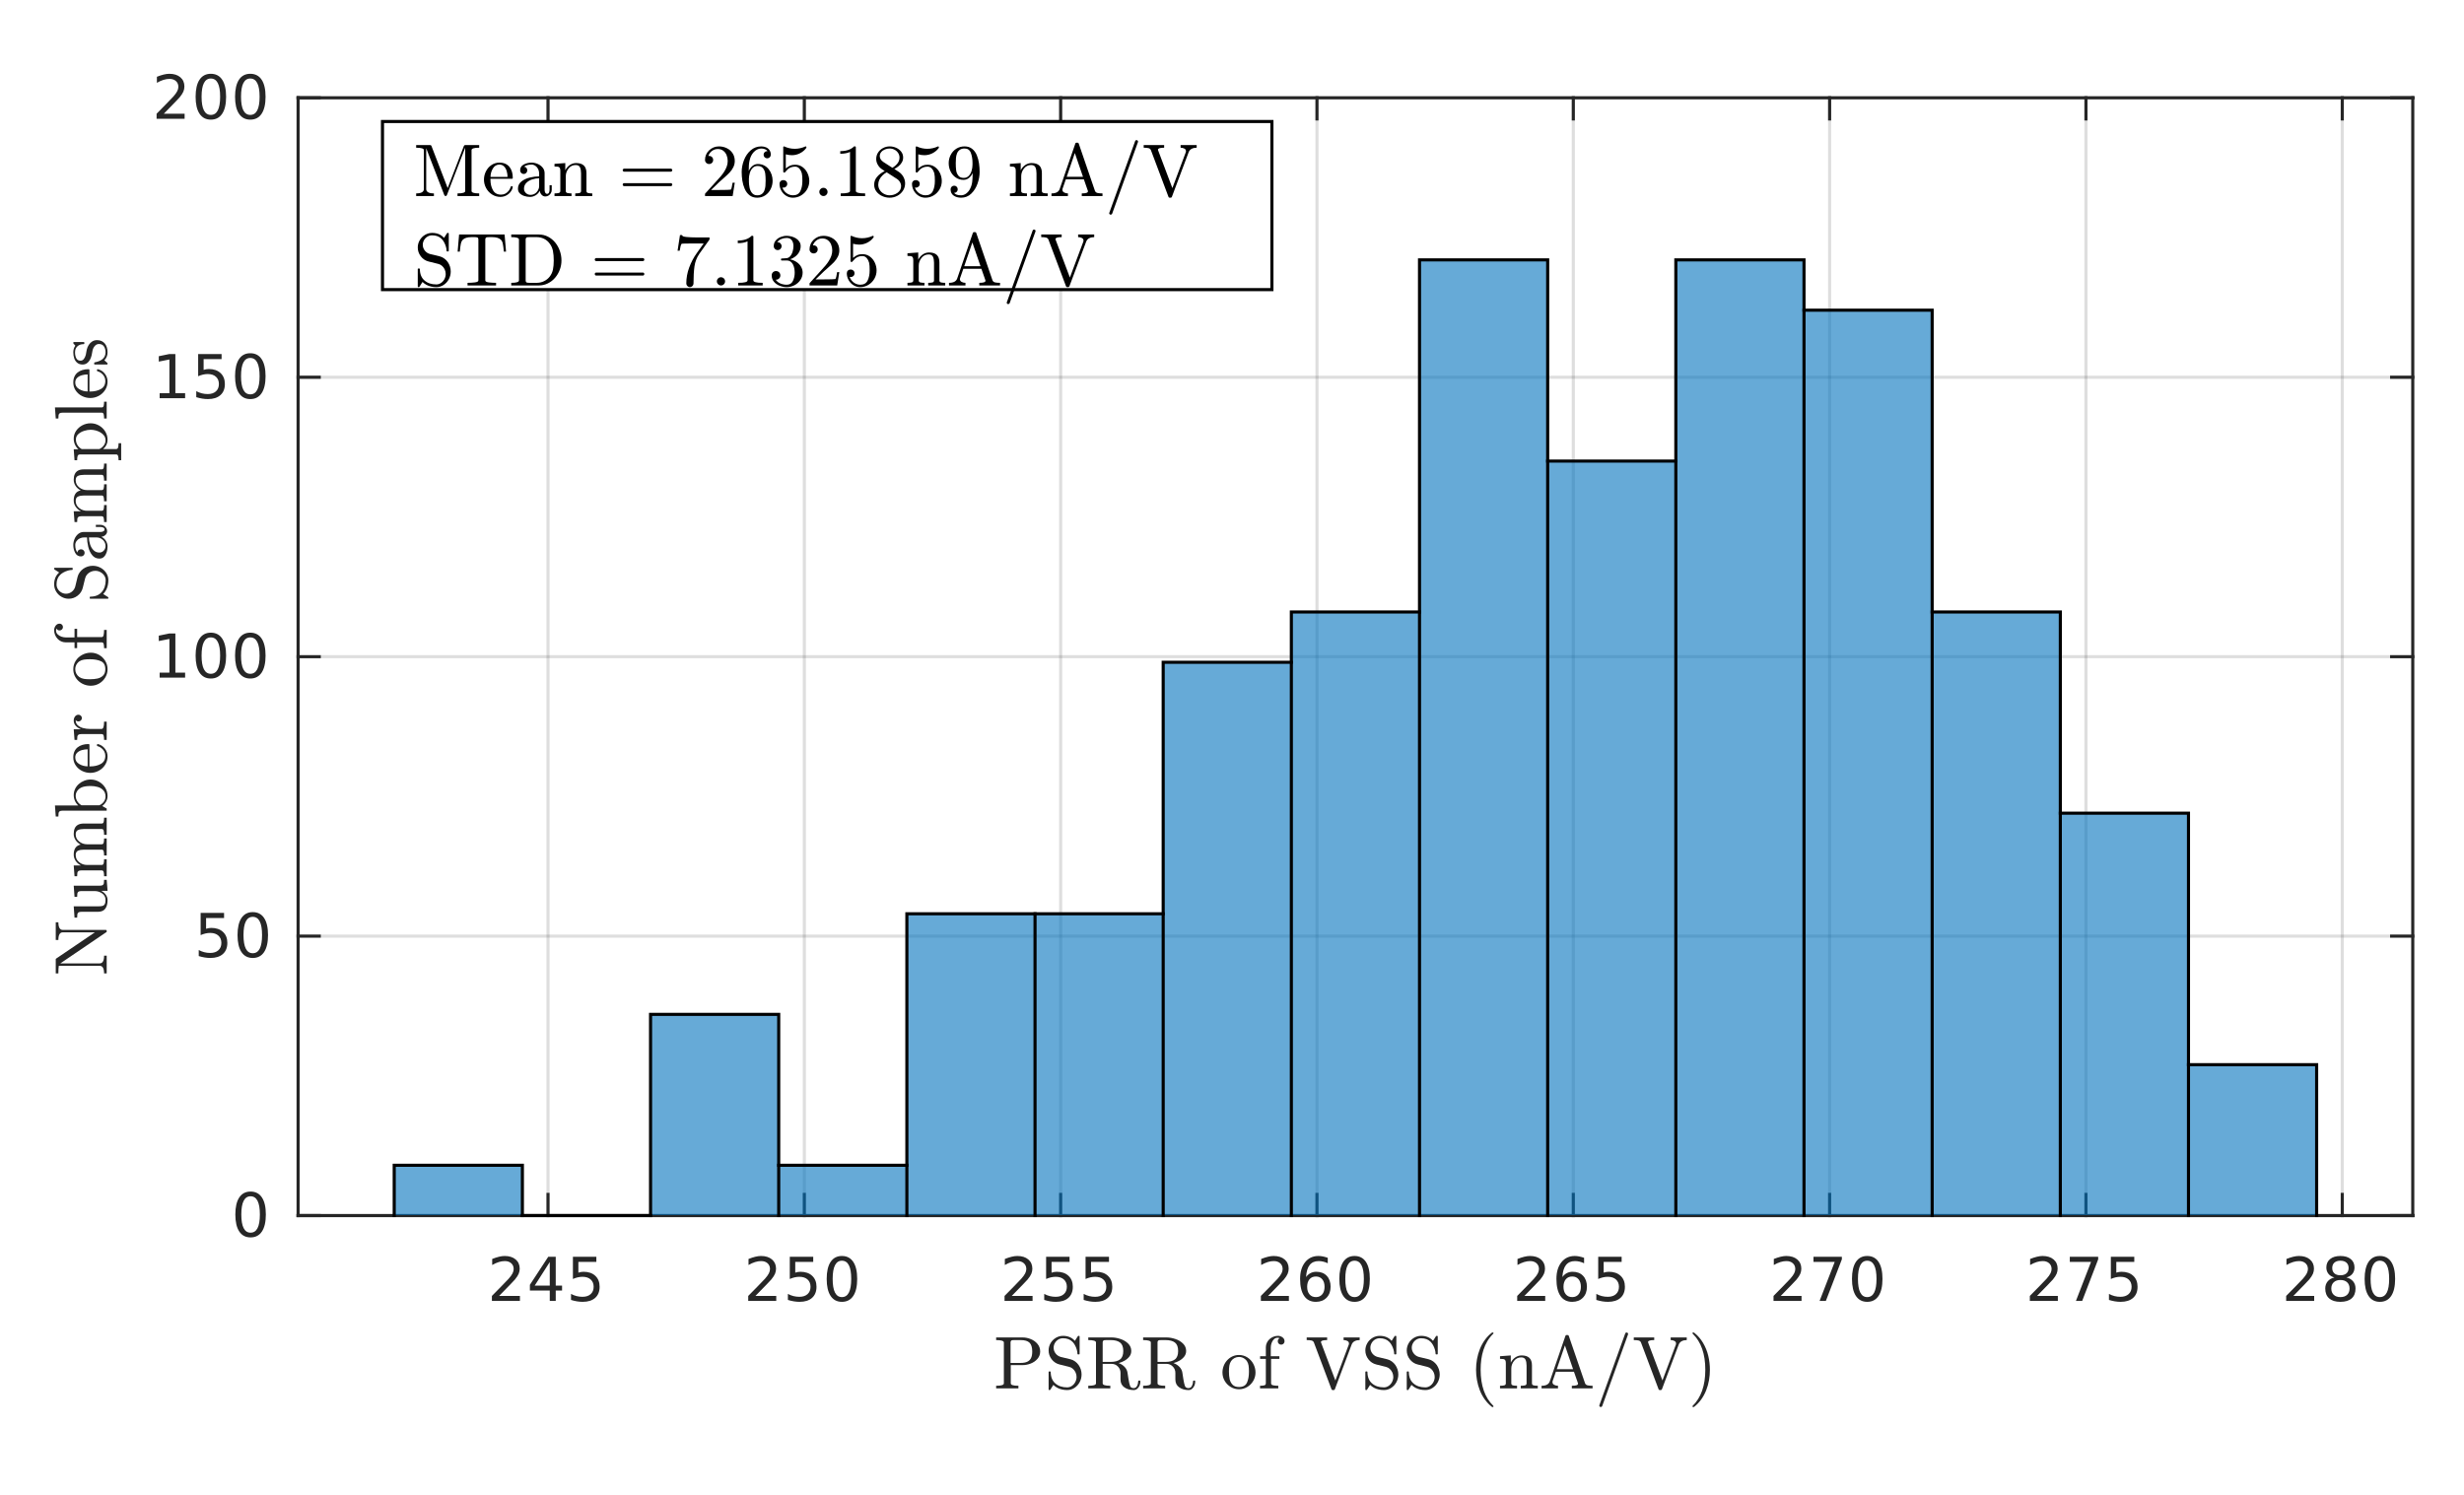 <?xml version="1.0"?>
<!DOCTYPE svg PUBLIC '-//W3C//DTD SVG 1.0//EN'
          'http://www.w3.org/TR/2001/REC-SVG-20010904/DTD/svg10.dtd'>
<svg xmlns:xlink="http://www.w3.org/1999/xlink" style="fill-opacity:1; color-rendering:auto; color-interpolation:auto; text-rendering:auto; stroke:black; stroke-linecap:square; stroke-miterlimit:10; shape-rendering:auto; stroke-opacity:1; fill:black; stroke-dasharray:none; font-weight:normal; stroke-width:1; font-family:'Dialog'; font-style:normal; stroke-linejoin:miter; font-size:12px; stroke-dashoffset:0; image-rendering:auto;" width="529" height="321" xmlns="http://www.w3.org/2000/svg"
><rect width="100%" height="100%" fill="#808080" stroke="none"/><!--Generated by the Batik Graphics2D SVG Generator--><defs id="genericDefs"
  /><g
  ><defs id="defs1"
    ><clipPath clipPathUnits="userSpaceOnUse" id="clipPath1"
      ><path d="M0 0 L529 0 L529 321 L0 321 L0 0 Z"
      /></clipPath
    ></defs
    ><g style="fill:white; stroke:white;"
    ><rect x="0" y="0" width="529" style="clip-path:url(#clipPath1); stroke:none;" height="321"
    /></g
    ><g style="fill:white; text-rendering:optimizeSpeed; color-rendering:optimizeSpeed; image-rendering:optimizeSpeed; shape-rendering:crispEdges; stroke:white; color-interpolation:sRGB;"
    ><rect x="0" width="529" height="321" y="0" style="stroke:none;"
      /><path style="stroke:none;" d="M64 261 L518 261 L518 21 L64 21 Z"
    /></g
    ><g style="stroke-linecap:butt; fill-opacity:0.149; fill:rgb(38,38,38); text-rendering:geometricPrecision; image-rendering:optimizeQuality; color-rendering:optimizeQuality; stroke-linejoin:round; stroke:rgb(38,38,38); color-interpolation:linearRGB; stroke-width:0.667; stroke-opacity:0.149;"
    ><line y2="21" style="fill:none;" x1="117.654" x2="117.654" y1="261"
      /><line y2="21" style="fill:none;" x1="172.685" x2="172.685" y1="261"
      /><line y2="21" style="fill:none;" x1="227.715" x2="227.715" y1="261"
      /><line y2="21" style="fill:none;" x1="282.745" x2="282.745" y1="261"
      /><line y2="21" style="fill:none;" x1="337.776" x2="337.776" y1="261"
      /><line y2="21" style="fill:none;" x1="392.806" x2="392.806" y1="261"
      /><line y2="21" style="fill:none;" x1="447.836" x2="447.836" y1="261"
      /><line y2="21" style="fill:none;" x1="502.867" x2="502.867" y1="261"
      /><line y2="261" style="fill:none;" x1="518" x2="64" y1="261"
      /><line y2="201" style="fill:none;" x1="518" x2="64" y1="201"
      /><line y2="141" style="fill:none;" x1="518" x2="64" y1="141"
      /><line y2="81" style="fill:none;" x1="518" x2="64" y1="81"
      /><line y2="21" style="fill:none;" x1="518" x2="64" y1="21"
      /><line x1="64" x2="518" y1="261" style="stroke-linecap:square; fill-opacity:1; fill:none; stroke-opacity:1;" y2="261"
      /><line x1="64" x2="518" y1="21" style="stroke-linecap:square; fill-opacity:1; fill:none; stroke-opacity:1;" y2="21"
      /><line x1="117.654" x2="117.654" y1="261" style="stroke-linecap:square; fill-opacity:1; fill:none; stroke-opacity:1;" y2="256.46"
      /><line x1="172.685" x2="172.685" y1="261" style="stroke-linecap:square; fill-opacity:1; fill:none; stroke-opacity:1;" y2="256.46"
      /><line x1="227.715" x2="227.715" y1="261" style="stroke-linecap:square; fill-opacity:1; fill:none; stroke-opacity:1;" y2="256.46"
      /><line x1="282.745" x2="282.745" y1="261" style="stroke-linecap:square; fill-opacity:1; fill:none; stroke-opacity:1;" y2="256.46"
      /><line x1="337.776" x2="337.776" y1="261" style="stroke-linecap:square; fill-opacity:1; fill:none; stroke-opacity:1;" y2="256.46"
      /><line x1="392.806" x2="392.806" y1="261" style="stroke-linecap:square; fill-opacity:1; fill:none; stroke-opacity:1;" y2="256.46"
      /><line x1="447.836" x2="447.836" y1="261" style="stroke-linecap:square; fill-opacity:1; fill:none; stroke-opacity:1;" y2="256.46"
      /><line x1="502.867" x2="502.867" y1="261" style="stroke-linecap:square; fill-opacity:1; fill:none; stroke-opacity:1;" y2="256.46"
      /><line x1="117.654" x2="117.654" y1="21" style="stroke-linecap:square; fill-opacity:1; fill:none; stroke-opacity:1;" y2="25.54"
      /><line x1="172.685" x2="172.685" y1="21" style="stroke-linecap:square; fill-opacity:1; fill:none; stroke-opacity:1;" y2="25.54"
      /><line x1="227.715" x2="227.715" y1="21" style="stroke-linecap:square; fill-opacity:1; fill:none; stroke-opacity:1;" y2="25.54"
      /><line x1="282.745" x2="282.745" y1="21" style="stroke-linecap:square; fill-opacity:1; fill:none; stroke-opacity:1;" y2="25.54"
      /><line x1="337.776" x2="337.776" y1="21" style="stroke-linecap:square; fill-opacity:1; fill:none; stroke-opacity:1;" y2="25.54"
      /><line x1="392.806" x2="392.806" y1="21" style="stroke-linecap:square; fill-opacity:1; fill:none; stroke-opacity:1;" y2="25.54"
      /><line x1="447.836" x2="447.836" y1="21" style="stroke-linecap:square; fill-opacity:1; fill:none; stroke-opacity:1;" y2="25.54"
      /><line x1="502.867" x2="502.867" y1="21" style="stroke-linecap:square; fill-opacity:1; fill:none; stroke-opacity:1;" y2="25.54"
    /></g
    ><g transform="translate(117.654,266.333)" style="font-size:13.333px; fill:rgb(38,38,38); text-rendering:geometricPrecision; color-rendering:optimizeQuality; image-rendering:optimizeQuality; stroke:rgb(38,38,38); color-interpolation:linearRGB;"
    ><path style="stroke:none;" d="M-10.5 11.922 L-6.031 11.922 L-6.031 13 L-12.047 13 L-12.047 11.922 Q-11.312 11.172 -10.055 9.898 Q-8.797 8.625 -8.469 8.25 Q-7.859 7.562 -7.617 7.078 Q-7.375 6.594 -7.375 6.141 Q-7.375 5.375 -7.898 4.906 Q-8.422 4.438 -9.281 4.438 Q-9.891 4.438 -10.555 4.641 Q-11.219 4.844 -11.984 5.281 L-11.984 3.984 Q-11.203 3.672 -10.531 3.508 Q-9.859 3.344 -9.312 3.344 Q-7.828 3.344 -6.953 4.086 Q-6.078 4.828 -6.078 6.062 Q-6.078 6.641 -6.297 7.164 Q-6.516 7.688 -7.094 8.391 Q-7.25 8.578 -8.102 9.461 Q-8.953 10.344 -10.5 11.922 ZM0.376 4.641 L-2.858 9.703 L0.376 9.703 L0.376 4.641 ZM0.048 3.516 L1.657 3.516 L1.657 9.703 L3.017 9.703 L3.017 10.766 L1.657 10.766 L1.657 13 L0.376 13 L0.376 10.766 L-3.89 10.766 L-3.89 9.531 L0.048 3.516 ZM5.346 3.516 L10.377 3.516 L10.377 4.609 L6.518 4.609 L6.518 6.922 Q6.799 6.828 7.08 6.781 Q7.362 6.734 7.627 6.734 Q9.221 6.734 10.151 7.602 Q11.08 8.469 11.08 9.953 Q11.08 11.484 10.127 12.336 Q9.174 13.188 7.44 13.188 Q6.846 13.188 6.221 13.086 Q5.596 12.984 4.94 12.781 L4.94 11.484 Q5.518 11.797 6.127 11.953 Q6.737 12.109 7.408 12.109 Q8.518 12.109 9.158 11.531 Q9.799 10.953 9.799 9.953 Q9.799 8.969 9.158 8.391 Q8.518 7.812 7.408 7.812 Q6.893 7.812 6.385 7.93 Q5.877 8.047 5.346 8.281 L5.346 3.516 Z"
    /></g
    ><g transform="translate(172.685,266.333)" style="font-size:13.333px; fill:rgb(38,38,38); text-rendering:geometricPrecision; color-rendering:optimizeQuality; image-rendering:optimizeQuality; stroke:rgb(38,38,38); color-interpolation:linearRGB;"
    ><path style="stroke:none;" d="M-10.5 11.922 L-6.031 11.922 L-6.031 13 L-12.047 13 L-12.047 11.922 Q-11.312 11.172 -10.055 9.898 Q-8.797 8.625 -8.469 8.25 Q-7.859 7.562 -7.617 7.078 Q-7.375 6.594 -7.375 6.141 Q-7.375 5.375 -7.898 4.906 Q-8.422 4.438 -9.281 4.438 Q-9.891 4.438 -10.555 4.641 Q-11.219 4.844 -11.984 5.281 L-11.984 3.984 Q-11.203 3.672 -10.531 3.508 Q-9.859 3.344 -9.312 3.344 Q-7.828 3.344 -6.953 4.086 Q-6.078 4.828 -6.078 6.062 Q-6.078 6.641 -6.297 7.164 Q-6.516 7.688 -7.094 8.391 Q-7.25 8.578 -8.102 9.461 Q-8.953 10.344 -10.5 11.922 ZM-3.124 3.516 L1.907 3.516 L1.907 4.609 L-1.952 4.609 L-1.952 6.922 Q-1.671 6.828 -1.39 6.781 Q-1.108 6.734 -0.843 6.734 Q0.751 6.734 1.681 7.602 Q2.61 8.469 2.61 9.953 Q2.61 11.484 1.657 12.336 Q0.704 13.188 -1.03 13.188 Q-1.624 13.188 -2.249 13.086 Q-2.874 12.984 -3.53 12.781 L-3.53 11.484 Q-2.952 11.797 -2.343 11.953 Q-1.733 12.109 -1.061 12.109 Q0.048 12.109 0.689 11.531 Q1.329 10.953 1.329 9.953 Q1.329 8.969 0.689 8.391 Q0.048 7.812 -1.061 7.812 Q-1.577 7.812 -2.085 7.93 Q-2.593 8.047 -3.124 8.281 L-3.124 3.516 ZM8.065 4.359 Q7.08 4.359 6.58 5.336 Q6.08 6.312 6.08 8.266 Q6.08 10.219 6.58 11.195 Q7.08 12.172 8.065 12.172 Q9.065 12.172 9.565 11.195 Q10.065 10.219 10.065 8.266 Q10.065 6.312 9.565 5.336 Q9.065 4.359 8.065 4.359 ZM8.065 3.344 Q9.658 3.344 10.502 4.609 Q11.346 5.875 11.346 8.266 Q11.346 10.656 10.502 11.922 Q9.658 13.188 8.065 13.188 Q6.487 13.188 5.643 11.922 Q4.799 10.656 4.799 8.266 Q4.799 5.875 5.643 4.609 Q6.487 3.344 8.065 3.344 Z"
    /></g
    ><g transform="translate(227.715,266.333)" style="font-size:13.333px; fill:rgb(38,38,38); text-rendering:geometricPrecision; color-rendering:optimizeQuality; image-rendering:optimizeQuality; stroke:rgb(38,38,38); color-interpolation:linearRGB;"
    ><path style="stroke:none;" d="M-10.5 11.922 L-6.031 11.922 L-6.031 13 L-12.047 13 L-12.047 11.922 Q-11.312 11.172 -10.055 9.898 Q-8.797 8.625 -8.469 8.25 Q-7.859 7.562 -7.617 7.078 Q-7.375 6.594 -7.375 6.141 Q-7.375 5.375 -7.898 4.906 Q-8.422 4.438 -9.281 4.438 Q-9.891 4.438 -10.555 4.641 Q-11.219 4.844 -11.984 5.281 L-11.984 3.984 Q-11.203 3.672 -10.531 3.508 Q-9.859 3.344 -9.312 3.344 Q-7.828 3.344 -6.953 4.086 Q-6.078 4.828 -6.078 6.062 Q-6.078 6.641 -6.297 7.164 Q-6.516 7.688 -7.094 8.391 Q-7.25 8.578 -8.102 9.461 Q-8.953 10.344 -10.5 11.922 ZM-3.124 3.516 L1.907 3.516 L1.907 4.609 L-1.952 4.609 L-1.952 6.922 Q-1.671 6.828 -1.39 6.781 Q-1.108 6.734 -0.843 6.734 Q0.751 6.734 1.681 7.602 Q2.61 8.469 2.61 9.953 Q2.61 11.484 1.657 12.336 Q0.704 13.188 -1.03 13.188 Q-1.624 13.188 -2.249 13.086 Q-2.874 12.984 -3.53 12.781 L-3.53 11.484 Q-2.952 11.797 -2.343 11.953 Q-1.733 12.109 -1.061 12.109 Q0.048 12.109 0.689 11.531 Q1.329 10.953 1.329 9.953 Q1.329 8.969 0.689 8.391 Q0.048 7.812 -1.061 7.812 Q-1.577 7.812 -2.085 7.93 Q-2.593 8.047 -3.124 8.281 L-3.124 3.516 ZM5.346 3.516 L10.377 3.516 L10.377 4.609 L6.518 4.609 L6.518 6.922 Q6.799 6.828 7.08 6.781 Q7.362 6.734 7.627 6.734 Q9.221 6.734 10.151 7.602 Q11.08 8.469 11.08 9.953 Q11.08 11.484 10.127 12.336 Q9.174 13.188 7.44 13.188 Q6.846 13.188 6.221 13.086 Q5.596 12.984 4.94 12.781 L4.94 11.484 Q5.518 11.797 6.127 11.953 Q6.737 12.109 7.408 12.109 Q8.518 12.109 9.158 11.531 Q9.799 10.953 9.799 9.953 Q9.799 8.969 9.158 8.391 Q8.518 7.812 7.408 7.812 Q6.893 7.812 6.385 7.93 Q5.877 8.047 5.346 8.281 L5.346 3.516 Z"
    /></g
    ><g transform="translate(282.745,266.333)" style="font-size:13.333px; fill:rgb(38,38,38); text-rendering:geometricPrecision; color-rendering:optimizeQuality; image-rendering:optimizeQuality; stroke:rgb(38,38,38); color-interpolation:linearRGB;"
    ><path style="stroke:none;" d="M-10.5 11.922 L-6.031 11.922 L-6.031 13 L-12.047 13 L-12.047 11.922 Q-11.312 11.172 -10.055 9.898 Q-8.797 8.625 -8.469 8.25 Q-7.859 7.562 -7.617 7.078 Q-7.375 6.594 -7.375 6.141 Q-7.375 5.375 -7.898 4.906 Q-8.422 4.438 -9.281 4.438 Q-9.891 4.438 -10.555 4.641 Q-11.219 4.844 -11.984 5.281 L-11.984 3.984 Q-11.203 3.672 -10.531 3.508 Q-9.859 3.344 -9.312 3.344 Q-7.828 3.344 -6.953 4.086 Q-6.078 4.828 -6.078 6.062 Q-6.078 6.641 -6.297 7.164 Q-6.516 7.688 -7.094 8.391 Q-7.25 8.578 -8.102 9.461 Q-8.953 10.344 -10.5 11.922 ZM-0.233 7.75 Q-1.108 7.75 -1.608 8.344 Q-2.108 8.938 -2.108 9.953 Q-2.108 10.984 -1.608 11.578 Q-1.108 12.172 -0.233 12.172 Q0.626 12.172 1.126 11.578 Q1.626 10.984 1.626 9.953 Q1.626 8.938 1.126 8.344 Q0.626 7.75 -0.233 7.75 ZM2.314 3.734 L2.314 4.906 Q1.829 4.672 1.337 4.555 Q0.845 4.438 0.36 4.438 Q-0.905 4.438 -1.577 5.289 Q-2.249 6.141 -2.343 7.875 Q-1.968 7.328 -1.405 7.031 Q-0.843 6.734 -0.155 6.734 Q1.267 6.734 2.095 7.602 Q2.923 8.469 2.923 9.953 Q2.923 11.422 2.056 12.305 Q1.189 13.188 -0.233 13.188 Q-1.89 13.188 -2.757 11.922 Q-3.624 10.656 -3.624 8.266 Q-3.624 6.031 -2.554 4.688 Q-1.483 3.344 0.314 3.344 Q0.782 3.344 1.274 3.445 Q1.767 3.547 2.314 3.734 ZM8.065 4.359 Q7.08 4.359 6.58 5.336 Q6.08 6.312 6.08 8.266 Q6.08 10.219 6.58 11.195 Q7.08 12.172 8.065 12.172 Q9.065 12.172 9.565 11.195 Q10.065 10.219 10.065 8.266 Q10.065 6.312 9.565 5.336 Q9.065 4.359 8.065 4.359 ZM8.065 3.344 Q9.658 3.344 10.502 4.609 Q11.346 5.875 11.346 8.266 Q11.346 10.656 10.502 11.922 Q9.658 13.188 8.065 13.188 Q6.487 13.188 5.643 11.922 Q4.799 10.656 4.799 8.266 Q4.799 5.875 5.643 4.609 Q6.487 3.344 8.065 3.344 Z"
    /></g
    ><g transform="translate(337.776,266.333)" style="font-size:13.333px; fill:rgb(38,38,38); text-rendering:geometricPrecision; color-rendering:optimizeQuality; image-rendering:optimizeQuality; stroke:rgb(38,38,38); color-interpolation:linearRGB;"
    ><path style="stroke:none;" d="M-10.5 11.922 L-6.031 11.922 L-6.031 13 L-12.047 13 L-12.047 11.922 Q-11.312 11.172 -10.055 9.898 Q-8.797 8.625 -8.469 8.25 Q-7.859 7.562 -7.617 7.078 Q-7.375 6.594 -7.375 6.141 Q-7.375 5.375 -7.898 4.906 Q-8.422 4.438 -9.281 4.438 Q-9.891 4.438 -10.555 4.641 Q-11.219 4.844 -11.984 5.281 L-11.984 3.984 Q-11.203 3.672 -10.531 3.508 Q-9.859 3.344 -9.312 3.344 Q-7.828 3.344 -6.953 4.086 Q-6.078 4.828 -6.078 6.062 Q-6.078 6.641 -6.297 7.164 Q-6.516 7.688 -7.094 8.391 Q-7.25 8.578 -8.102 9.461 Q-8.953 10.344 -10.5 11.922 ZM-0.233 7.75 Q-1.108 7.75 -1.608 8.344 Q-2.108 8.938 -2.108 9.953 Q-2.108 10.984 -1.608 11.578 Q-1.108 12.172 -0.233 12.172 Q0.626 12.172 1.126 11.578 Q1.626 10.984 1.626 9.953 Q1.626 8.938 1.126 8.344 Q0.626 7.75 -0.233 7.75 ZM2.314 3.734 L2.314 4.906 Q1.829 4.672 1.337 4.555 Q0.845 4.438 0.36 4.438 Q-0.905 4.438 -1.577 5.289 Q-2.249 6.141 -2.343 7.875 Q-1.968 7.328 -1.405 7.031 Q-0.843 6.734 -0.155 6.734 Q1.267 6.734 2.095 7.602 Q2.923 8.469 2.923 9.953 Q2.923 11.422 2.056 12.305 Q1.189 13.188 -0.233 13.188 Q-1.89 13.188 -2.757 11.922 Q-3.624 10.656 -3.624 8.266 Q-3.624 6.031 -2.554 4.688 Q-1.483 3.344 0.314 3.344 Q0.782 3.344 1.274 3.445 Q1.767 3.547 2.314 3.734 ZM5.346 3.516 L10.377 3.516 L10.377 4.609 L6.518 4.609 L6.518 6.922 Q6.799 6.828 7.08 6.781 Q7.362 6.734 7.627 6.734 Q9.221 6.734 10.151 7.602 Q11.08 8.469 11.08 9.953 Q11.08 11.484 10.127 12.336 Q9.174 13.188 7.44 13.188 Q6.846 13.188 6.221 13.086 Q5.596 12.984 4.94 12.781 L4.94 11.484 Q5.518 11.797 6.127 11.953 Q6.737 12.109 7.408 12.109 Q8.518 12.109 9.158 11.531 Q9.799 10.953 9.799 9.953 Q9.799 8.969 9.158 8.391 Q8.518 7.812 7.408 7.812 Q6.893 7.812 6.385 7.93 Q5.877 8.047 5.346 8.281 L5.346 3.516 Z"
    /></g
    ><g transform="translate(392.806,266.333)" style="font-size:13.333px; fill:rgb(38,38,38); text-rendering:geometricPrecision; color-rendering:optimizeQuality; image-rendering:optimizeQuality; stroke:rgb(38,38,38); color-interpolation:linearRGB;"
    ><path style="stroke:none;" d="M-10.5 11.922 L-6.031 11.922 L-6.031 13 L-12.047 13 L-12.047 11.922 Q-11.312 11.172 -10.055 9.898 Q-8.797 8.625 -8.469 8.25 Q-7.859 7.562 -7.617 7.078 Q-7.375 6.594 -7.375 6.141 Q-7.375 5.375 -7.898 4.906 Q-8.422 4.438 -9.281 4.438 Q-9.891 4.438 -10.555 4.641 Q-11.219 4.844 -11.984 5.281 L-11.984 3.984 Q-11.203 3.672 -10.531 3.508 Q-9.859 3.344 -9.312 3.344 Q-7.828 3.344 -6.953 4.086 Q-6.078 4.828 -6.078 6.062 Q-6.078 6.641 -6.297 7.164 Q-6.516 7.688 -7.094 8.391 Q-7.25 8.578 -8.102 9.461 Q-8.953 10.344 -10.5 11.922 ZM-3.468 3.516 L2.626 3.516 L2.626 4.062 L-0.811 13 L-2.155 13 L1.095 4.609 L-3.468 4.609 L-3.468 3.516 ZM8.065 4.359 Q7.08 4.359 6.58 5.336 Q6.08 6.312 6.08 8.266 Q6.08 10.219 6.58 11.195 Q7.08 12.172 8.065 12.172 Q9.065 12.172 9.565 11.195 Q10.065 10.219 10.065 8.266 Q10.065 6.312 9.565 5.336 Q9.065 4.359 8.065 4.359 ZM8.065 3.344 Q9.658 3.344 10.502 4.609 Q11.346 5.875 11.346 8.266 Q11.346 10.656 10.502 11.922 Q9.658 13.188 8.065 13.188 Q6.487 13.188 5.643 11.922 Q4.799 10.656 4.799 8.266 Q4.799 5.875 5.643 4.609 Q6.487 3.344 8.065 3.344 Z"
    /></g
    ><g transform="translate(447.836,266.333)" style="font-size:13.333px; fill:rgb(38,38,38); text-rendering:geometricPrecision; color-rendering:optimizeQuality; image-rendering:optimizeQuality; stroke:rgb(38,38,38); color-interpolation:linearRGB;"
    ><path style="stroke:none;" d="M-10.5 11.922 L-6.031 11.922 L-6.031 13 L-12.047 13 L-12.047 11.922 Q-11.312 11.172 -10.055 9.898 Q-8.797 8.625 -8.469 8.25 Q-7.859 7.562 -7.617 7.078 Q-7.375 6.594 -7.375 6.141 Q-7.375 5.375 -7.898 4.906 Q-8.422 4.438 -9.281 4.438 Q-9.891 4.438 -10.555 4.641 Q-11.219 4.844 -11.984 5.281 L-11.984 3.984 Q-11.203 3.672 -10.531 3.508 Q-9.859 3.344 -9.312 3.344 Q-7.828 3.344 -6.953 4.086 Q-6.078 4.828 -6.078 6.062 Q-6.078 6.641 -6.297 7.164 Q-6.516 7.688 -7.094 8.391 Q-7.25 8.578 -8.102 9.461 Q-8.953 10.344 -10.5 11.922 ZM-3.468 3.516 L2.626 3.516 L2.626 4.062 L-0.811 13 L-2.155 13 L1.095 4.609 L-3.468 4.609 L-3.468 3.516 ZM5.346 3.516 L10.377 3.516 L10.377 4.609 L6.518 4.609 L6.518 6.922 Q6.799 6.828 7.08 6.781 Q7.362 6.734 7.627 6.734 Q9.221 6.734 10.151 7.602 Q11.08 8.469 11.08 9.953 Q11.08 11.484 10.127 12.336 Q9.174 13.188 7.44 13.188 Q6.846 13.188 6.221 13.086 Q5.596 12.984 4.94 12.781 L4.94 11.484 Q5.518 11.797 6.127 11.953 Q6.737 12.109 7.408 12.109 Q8.518 12.109 9.158 11.531 Q9.799 10.953 9.799 9.953 Q9.799 8.969 9.158 8.391 Q8.518 7.812 7.408 7.812 Q6.893 7.812 6.385 7.93 Q5.877 8.047 5.346 8.281 L5.346 3.516 Z"
    /></g
    ><g transform="translate(502.867,266.333)" style="font-size:13.333px; fill:rgb(38,38,38); text-rendering:geometricPrecision; color-rendering:optimizeQuality; image-rendering:optimizeQuality; stroke:rgb(38,38,38); color-interpolation:linearRGB;"
    ><path style="stroke:none;" d="M-10.5 11.922 L-6.031 11.922 L-6.031 13 L-12.047 13 L-12.047 11.922 Q-11.312 11.172 -10.055 9.898 Q-8.797 8.625 -8.469 8.25 Q-7.859 7.562 -7.617 7.078 Q-7.375 6.594 -7.375 6.141 Q-7.375 5.375 -7.898 4.906 Q-8.422 4.438 -9.281 4.438 Q-9.891 4.438 -10.555 4.641 Q-11.219 4.844 -11.984 5.281 L-11.984 3.984 Q-11.203 3.672 -10.531 3.508 Q-9.859 3.344 -9.312 3.344 Q-7.828 3.344 -6.953 4.086 Q-6.078 4.828 -6.078 6.062 Q-6.078 6.641 -6.297 7.164 Q-6.516 7.688 -7.094 8.391 Q-7.25 8.578 -8.102 9.461 Q-8.953 10.344 -10.5 11.922 ZM-0.405 8.5 Q-1.311 8.5 -1.835 8.992 Q-2.358 9.484 -2.358 10.328 Q-2.358 11.188 -1.835 11.68 Q-1.311 12.172 -0.405 12.172 Q0.517 12.172 1.04 11.68 Q1.564 11.188 1.564 10.328 Q1.564 9.484 1.04 8.992 Q0.517 8.5 -0.405 8.5 ZM-1.686 7.953 Q-2.499 7.75 -2.96 7.188 Q-3.421 6.625 -3.421 5.812 Q-3.421 4.672 -2.616 4.008 Q-1.811 3.344 -0.405 3.344 Q1.017 3.344 1.821 4.008 Q2.626 4.672 2.626 5.812 Q2.626 6.625 2.165 7.188 Q1.704 7.75 0.892 7.953 Q1.814 8.172 2.329 8.797 Q2.845 9.422 2.845 10.328 Q2.845 11.719 2.009 12.453 Q1.173 13.188 -0.405 13.188 Q-1.968 13.188 -2.811 12.453 Q-3.655 11.719 -3.655 10.328 Q-3.655 9.422 -3.132 8.797 Q-2.608 8.172 -1.686 7.953 ZM-2.155 5.922 Q-2.155 6.672 -1.694 7.078 Q-1.233 7.484 -0.405 7.484 Q0.423 7.484 0.892 7.078 Q1.36 6.672 1.36 5.922 Q1.36 5.188 0.892 4.773 Q0.423 4.359 -0.405 4.359 Q-1.233 4.359 -1.694 4.773 Q-2.155 5.188 -2.155 5.922 ZM8.065 4.359 Q7.08 4.359 6.58 5.336 Q6.08 6.312 6.08 8.266 Q6.08 10.219 6.58 11.195 Q7.08 12.172 8.065 12.172 Q9.065 12.172 9.565 11.195 Q10.065 10.219 10.065 8.266 Q10.065 6.312 9.565 5.336 Q9.065 4.359 8.065 4.359 ZM8.065 3.344 Q9.658 3.344 10.502 4.609 Q11.346 5.875 11.346 8.266 Q11.346 10.656 10.502 11.922 Q9.658 13.188 8.065 13.188 Q6.487 13.188 5.643 11.922 Q4.799 10.656 4.799 8.266 Q4.799 5.875 5.643 4.609 Q6.487 3.344 8.065 3.344 Z"
    /></g
    ><g transform="translate(291,284.667)" style="font-size:16px; fill:rgb(38,38,38); text-rendering:geometricPrecision; image-rendering:optimizeQuality; color-rendering:optimizeQuality; font-family:'mwa_cmr10'; stroke:rgb(38,38,38); color-interpolation:linearRGB;"
    ><path style="stroke:none;" d="M-77.136 13.44 L-77.136 12.877 Q-75.479 12.877 -75.479 12.362 L-75.479 3.581 Q-75.479 3.065 -77.136 3.065 L-77.136 2.502 L-71.433 2.502 Q-70.558 2.502 -69.683 2.862 Q-68.808 3.221 -68.245 3.909 Q-67.683 4.596 -67.683 5.518 Q-67.683 6.409 -68.253 7.081 Q-68.823 7.752 -69.69 8.096 Q-70.558 8.44 -71.433 8.44 L-73.995 8.44 L-73.995 12.362 Q-73.995 12.877 -72.354 12.877 L-72.354 13.44 L-77.136 13.44 ZM-74.042 7.971 L-71.87 7.971 Q-70.995 7.971 -70.448 7.713 Q-69.901 7.456 -69.643 6.924 Q-69.386 6.393 -69.386 5.518 Q-69.386 4.206 -69.964 3.635 Q-70.542 3.065 -71.87 3.065 L-73.229 3.065 Q-73.526 3.065 -73.683 3.088 Q-73.839 3.112 -73.94 3.229 Q-74.042 3.346 -74.042 3.581 L-74.042 7.971 Z"
      /><path style="stroke:none;" d="M-65.872 13.674 L-65.872 9.924 Q-65.872 9.799 -65.731 9.799 L-65.543 9.799 Q-65.497 9.799 -65.458 9.838 Q-65.418 9.877 -65.418 9.924 Q-65.418 11.502 -64.442 12.362 Q-63.465 13.221 -61.887 13.221 Q-61.34 13.221 -60.872 12.901 Q-60.403 12.581 -60.137 12.065 Q-59.872 11.549 -59.872 10.987 Q-59.872 10.502 -60.067 10.049 Q-60.262 9.596 -60.63 9.26 Q-60.997 8.924 -61.465 8.815 L-63.544 8.299 Q-64.575 8.034 -65.223 7.182 Q-65.872 6.331 -65.872 5.284 Q-65.872 4.456 -65.45 3.729 Q-65.028 3.002 -64.317 2.581 Q-63.606 2.159 -62.778 2.159 Q-61.169 2.159 -60.231 3.237 L-59.575 2.206 Q-59.528 2.159 -59.465 2.159 L-59.356 2.159 Q-59.309 2.159 -59.262 2.19 Q-59.215 2.221 -59.215 2.284 L-59.215 6.002 Q-59.215 6.143 -59.356 6.143 L-59.544 6.143 Q-59.684 6.143 -59.684 6.002 Q-59.684 5.596 -59.825 5.112 Q-59.965 4.627 -60.208 4.182 Q-60.45 3.737 -60.731 3.456 Q-61.497 2.674 -62.778 2.674 Q-63.325 2.674 -63.786 2.948 Q-64.247 3.221 -64.52 3.698 Q-64.793 4.174 -64.793 4.706 Q-64.793 5.393 -64.364 5.948 Q-63.934 6.502 -63.247 6.69 L-61.169 7.19 Q-60.653 7.315 -60.2 7.643 Q-59.747 7.971 -59.442 8.401 Q-59.137 8.831 -58.965 9.354 Q-58.794 9.877 -58.794 10.44 Q-58.794 11.315 -59.192 12.081 Q-59.59 12.846 -60.309 13.323 Q-61.028 13.799 -61.887 13.799 Q-62.419 13.799 -62.973 13.682 Q-63.528 13.565 -63.997 13.315 Q-64.465 13.065 -64.856 12.69 L-65.528 13.752 Q-65.575 13.799 -65.637 13.799 L-65.731 13.799 Q-65.872 13.799 -65.872 13.674 Z"
      /><path style="stroke:none;" d="M-57.358 13.44 L-57.358 12.877 Q-55.702 12.877 -55.702 12.362 L-55.702 3.581 Q-55.702 3.065 -57.358 3.065 L-57.358 2.502 L-52.327 2.502 Q-51.436 2.502 -50.444 2.831 Q-49.452 3.159 -48.787 3.823 Q-48.123 4.487 -48.123 5.409 Q-48.123 6.081 -48.53 6.604 Q-48.936 7.127 -49.561 7.487 Q-50.186 7.846 -50.842 8.002 Q-50.123 8.252 -49.584 8.799 Q-49.045 9.346 -48.936 10.049 L-48.717 11.471 Q-48.561 12.424 -48.389 12.901 Q-48.217 13.377 -47.623 13.377 Q-47.123 13.377 -46.881 12.909 Q-46.639 12.44 -46.639 11.893 Q-46.639 11.846 -46.584 11.799 Q-46.53 11.752 -46.483 11.752 L-46.327 11.752 Q-46.17 11.752 -46.17 11.971 Q-46.17 12.409 -46.342 12.823 Q-46.514 13.237 -46.842 13.518 Q-47.17 13.799 -47.608 13.799 Q-48.764 13.799 -49.6 13.221 Q-50.436 12.643 -50.436 11.534 L-50.436 10.112 Q-50.436 9.315 -50.991 8.745 Q-51.545 8.174 -52.342 8.174 L-54.264 8.174 L-54.264 12.362 Q-54.264 12.877 -52.623 12.877 L-52.623 13.44 L-57.358 13.44 ZM-54.264 7.752 L-52.561 7.752 Q-51.233 7.752 -50.537 7.221 Q-49.842 6.69 -49.842 5.409 Q-49.842 4.127 -50.53 3.596 Q-51.217 3.065 -52.561 3.065 L-53.452 3.065 Q-53.748 3.065 -53.905 3.088 Q-54.061 3.112 -54.162 3.229 Q-54.264 3.346 -54.264 3.581 L-54.264 7.752 Z"
      /><path style="stroke:none;" d="M-45.58 13.44 L-45.58 12.877 Q-43.924 12.877 -43.924 12.362 L-43.924 3.581 Q-43.924 3.065 -45.58 3.065 L-45.58 2.502 L-40.549 2.502 Q-39.658 2.502 -38.666 2.831 Q-37.674 3.159 -37.01 3.823 Q-36.346 4.487 -36.346 5.409 Q-36.346 6.081 -36.752 6.604 Q-37.158 7.127 -37.783 7.487 Q-38.408 7.846 -39.064 8.002 Q-38.346 8.252 -37.806 8.799 Q-37.267 9.346 -37.158 10.049 L-36.939 11.471 Q-36.783 12.424 -36.611 12.901 Q-36.439 13.377 -35.846 13.377 Q-35.346 13.377 -35.103 12.909 Q-34.861 12.44 -34.861 11.893 Q-34.861 11.846 -34.806 11.799 Q-34.752 11.752 -34.705 11.752 L-34.549 11.752 Q-34.392 11.752 -34.392 11.971 Q-34.392 12.409 -34.564 12.823 Q-34.736 13.237 -35.064 13.518 Q-35.392 13.799 -35.83 13.799 Q-36.986 13.799 -37.822 13.221 Q-38.658 12.643 -38.658 11.534 L-38.658 10.112 Q-38.658 9.315 -39.213 8.745 Q-39.767 8.174 -40.564 8.174 L-42.486 8.174 L-42.486 12.362 Q-42.486 12.877 -40.846 12.877 L-40.846 13.44 L-45.58 13.44 ZM-42.486 7.752 L-40.783 7.752 Q-39.455 7.752 -38.76 7.221 Q-38.064 6.69 -38.064 5.409 Q-38.064 4.127 -38.752 3.596 Q-39.439 3.065 -40.783 3.065 L-41.674 3.065 Q-41.971 3.065 -42.127 3.088 Q-42.283 3.112 -42.385 3.229 Q-42.486 3.346 -42.486 3.581 L-42.486 7.752 Z"
      /><path style="stroke:none;" d="M-25 13.627 Q-25.953 13.627 -26.773 13.135 Q-27.594 12.643 -28.07 11.823 Q-28.547 11.002 -28.547 10.034 Q-28.547 9.299 -28.289 8.62 Q-28.031 7.94 -27.539 7.401 Q-27.047 6.862 -26.398 6.565 Q-25.75 6.268 -25 6.268 Q-24.016 6.268 -23.203 6.784 Q-22.391 7.299 -21.922 8.174 Q-21.453 9.049 -21.453 10.034 Q-21.453 10.987 -21.93 11.815 Q-22.406 12.643 -23.227 13.135 Q-24.047 13.627 -25 13.627 ZM-25 13.143 Q-23.719 13.143 -23.289 12.213 Q-22.86 11.284 -22.86 9.846 Q-22.86 9.049 -22.945 8.518 Q-23.031 7.987 -23.313 7.565 Q-23.5 7.299 -23.773 7.096 Q-24.047 6.893 -24.36 6.792 Q-24.672 6.69 -25 6.69 Q-25.5 6.69 -25.945 6.917 Q-26.391 7.143 -26.688 7.565 Q-26.985 8.018 -27.07 8.557 Q-27.156 9.096 -27.156 9.846 Q-27.156 10.752 -27 11.463 Q-26.844 12.174 -26.367 12.659 Q-25.891 13.143 -25 13.143 Z"
      /><path style="stroke:none;" d="M-20.484 13.44 L-20.484 12.877 Q-19.938 12.877 -19.586 12.791 Q-19.234 12.706 -19.234 12.362 L-19.234 7.096 L-20.469 7.096 L-20.469 6.534 L-19.234 6.534 L-19.234 4.627 Q-19.234 4.112 -19.023 3.659 Q-18.813 3.206 -18.445 2.87 Q-18.078 2.534 -17.609 2.346 Q-17.141 2.159 -16.625 2.159 Q-16.094 2.159 -15.656 2.479 Q-15.219 2.799 -15.219 3.331 Q-15.219 3.627 -15.43 3.838 Q-15.641 4.049 -15.938 4.049 Q-16.25 4.049 -16.461 3.838 Q-16.672 3.627 -16.672 3.331 Q-16.672 2.831 -16.25 2.659 Q-16.5 2.565 -16.703 2.565 Q-17.172 2.565 -17.508 2.901 Q-17.844 3.237 -18.008 3.713 Q-18.172 4.19 -18.172 4.659 L-18.172 6.534 L-16.328 6.534 L-16.328 7.096 L-18.109 7.096 L-18.109 12.362 Q-18.109 12.69 -17.641 12.784 Q-17.172 12.877 -16.563 12.877 L-16.563 13.44 L-20.484 13.44 Z"
      /><path style="stroke:none;" d="M-5.137 13.627 L-8.918 3.581 Q-9.059 3.237 -9.457 3.151 Q-9.856 3.065 -10.465 3.065 L-10.465 2.502 L-6.075 2.502 L-6.075 3.065 Q-7.403 3.065 -7.403 3.487 Q-7.387 3.502 -7.387 3.526 Q-7.387 3.549 -7.387 3.581 L-4.309 11.737 L-1.419 4.018 Q-1.387 3.956 -1.387 3.815 Q-1.387 3.424 -1.747 3.245 Q-2.106 3.065 -2.543 3.065 L-2.543 2.502 L0.91 2.502 L0.91 3.065 Q0.3 3.065 -0.153 3.292 Q-0.606 3.518 -0.809 4.018 L-4.418 13.627 Q-4.465 13.799 -4.684 13.799 L-4.887 13.799 Q-5.09 13.799 -5.137 13.627 Z"
      /><path style="stroke:none;" d="M2.128 13.674 L2.128 9.924 Q2.128 9.799 2.269 9.799 L2.457 9.799 Q2.503 9.799 2.542 9.838 Q2.582 9.877 2.582 9.924 Q2.582 11.502 3.558 12.362 Q4.535 13.221 6.113 13.221 Q6.66 13.221 7.128 12.901 Q7.597 12.581 7.863 12.065 Q8.128 11.549 8.128 10.987 Q8.128 10.502 7.933 10.049 Q7.738 9.596 7.371 9.26 Q7.003 8.924 6.535 8.815 L4.457 8.299 Q3.425 8.034 2.777 7.182 Q2.128 6.331 2.128 5.284 Q2.128 4.456 2.55 3.729 Q2.972 3.002 3.683 2.581 Q4.394 2.159 5.222 2.159 Q6.832 2.159 7.769 3.237 L8.425 2.206 Q8.472 2.159 8.535 2.159 L8.644 2.159 Q8.691 2.159 8.738 2.19 Q8.785 2.221 8.785 2.284 L8.785 6.002 Q8.785 6.143 8.644 6.143 L8.457 6.143 Q8.316 6.143 8.316 6.002 Q8.316 5.596 8.175 5.112 Q8.035 4.627 7.793 4.182 Q7.55 3.737 7.269 3.456 Q6.503 2.674 5.222 2.674 Q4.675 2.674 4.214 2.948 Q3.753 3.221 3.48 3.698 Q3.207 4.174 3.207 4.706 Q3.207 5.393 3.636 5.948 Q4.066 6.502 4.753 6.69 L6.832 7.19 Q7.347 7.315 7.8 7.643 Q8.253 7.971 8.558 8.401 Q8.863 8.831 9.035 9.354 Q9.207 9.877 9.207 10.44 Q9.207 11.315 8.808 12.081 Q8.41 12.846 7.691 13.323 Q6.972 13.799 6.113 13.799 Q5.582 13.799 5.027 13.682 Q4.472 13.565 4.003 13.315 Q3.535 13.065 3.144 12.69 L2.472 13.752 Q2.425 13.799 2.363 13.799 L2.269 13.799 Q2.128 13.799 2.128 13.674 Z"
      /><path style="stroke:none;" d="M11.017 13.674 L11.017 9.924 Q11.017 9.799 11.158 9.799 L11.345 9.799 Q11.392 9.799 11.431 9.838 Q11.47 9.877 11.47 9.924 Q11.47 11.502 12.447 12.362 Q13.424 13.221 15.002 13.221 Q15.549 13.221 16.017 12.901 Q16.486 12.581 16.752 12.065 Q17.017 11.549 17.017 10.987 Q17.017 10.502 16.822 10.049 Q16.627 9.596 16.259 9.26 Q15.892 8.924 15.424 8.815 L13.345 8.299 Q12.314 8.034 11.666 7.182 Q11.017 6.331 11.017 5.284 Q11.017 4.456 11.439 3.729 Q11.861 3.002 12.572 2.581 Q13.283 2.159 14.111 2.159 Q15.72 2.159 16.658 3.237 L17.314 2.206 Q17.361 2.159 17.424 2.159 L17.533 2.159 Q17.58 2.159 17.627 2.19 Q17.674 2.221 17.674 2.284 L17.674 6.002 Q17.674 6.143 17.533 6.143 L17.346 6.143 Q17.205 6.143 17.205 6.002 Q17.205 5.596 17.064 5.112 Q16.924 4.627 16.681 4.182 Q16.439 3.737 16.158 3.456 Q15.392 2.674 14.111 2.674 Q13.564 2.674 13.103 2.948 Q12.642 3.221 12.369 3.698 Q12.095 4.174 12.095 4.706 Q12.095 5.393 12.525 5.948 Q12.955 6.502 13.642 6.69 L15.72 7.19 Q16.236 7.315 16.689 7.643 Q17.142 7.971 17.447 8.401 Q17.752 8.831 17.924 9.354 Q18.096 9.877 18.096 10.44 Q18.096 11.315 17.697 12.081 Q17.299 12.846 16.58 13.323 Q15.861 13.799 15.002 13.799 Q14.47 13.799 13.916 13.682 Q13.361 13.565 12.892 13.315 Q12.424 13.065 12.033 12.69 L11.361 13.752 Q11.314 13.799 11.252 13.799 L11.158 13.799 Q11.017 13.799 11.017 13.674 Z"
      /><path style="stroke:none;" d="M29.302 17.409 Q28.412 16.706 27.763 15.799 Q27.115 14.893 26.708 13.854 Q26.302 12.815 26.099 11.69 Q25.896 10.565 25.896 9.44 Q25.896 8.284 26.099 7.159 Q26.302 6.034 26.716 4.995 Q27.13 3.956 27.779 3.049 Q28.427 2.143 29.302 1.471 Q29.302 1.44 29.38 1.44 L29.521 1.44 Q29.568 1.44 29.607 1.479 Q29.646 1.518 29.646 1.581 Q29.646 1.643 29.615 1.674 Q28.833 2.44 28.318 3.315 Q27.802 4.19 27.482 5.182 Q27.162 6.174 27.021 7.229 Q26.88 8.284 26.88 9.44 Q26.88 14.534 29.599 17.174 Q29.646 17.221 29.646 17.299 Q29.646 17.346 29.607 17.393 Q29.568 17.44 29.521 17.44 L29.38 17.44 Q29.302 17.44 29.302 17.409 Z"
      /><path style="stroke:none;" d="M31.04 13.44 L31.04 12.877 Q31.587 12.877 31.938 12.791 Q32.29 12.706 32.29 12.362 L32.29 8.002 Q32.29 7.565 32.157 7.377 Q32.024 7.19 31.782 7.143 Q31.54 7.096 31.04 7.096 L31.04 6.534 L33.352 6.362 L33.352 7.924 Q33.681 7.237 34.306 6.799 Q34.931 6.362 35.681 6.362 Q36.79 6.362 37.345 6.893 Q37.899 7.424 37.899 8.518 L37.899 12.362 Q37.899 12.706 38.251 12.791 Q38.602 12.877 39.149 12.877 L39.149 13.44 L35.493 13.44 L35.493 12.877 Q36.04 12.877 36.392 12.791 Q36.743 12.706 36.743 12.362 L36.743 8.565 Q36.743 7.784 36.517 7.284 Q36.29 6.784 35.587 6.784 Q34.649 6.784 34.056 7.526 Q33.462 8.268 33.462 9.206 L33.462 12.362 Q33.462 12.706 33.813 12.791 Q34.165 12.877 34.696 12.877 L34.696 13.44 L31.04 13.44 Z"
      /><path style="stroke:none;" d="M39.96 13.44 L39.96 12.877 Q41.398 12.877 41.726 11.924 L45.085 2.159 Q45.132 1.987 45.335 1.987 L45.538 1.987 Q45.757 1.987 45.804 2.159 L49.304 12.362 Q49.46 12.706 49.874 12.791 Q50.288 12.877 50.913 12.877 L50.913 13.44 L46.46 13.44 L46.46 12.877 Q47.788 12.877 47.788 12.44 L47.788 12.362 L46.913 9.862 L43.038 9.862 L42.319 11.924 Q42.304 11.987 42.304 12.096 Q42.304 12.487 42.679 12.682 Q43.054 12.877 43.491 12.877 L43.491 13.44 L39.96 13.44 ZM43.226 9.315 L46.726 9.315 L44.976 4.206 L43.226 9.315 Z"
      /><path style="stroke:none;" d="M52.351 17.127 Q52.351 17.081 52.366 17.065 L57.929 1.627 Q57.96 1.534 58.038 1.487 Q58.116 1.44 58.21 1.44 Q58.351 1.44 58.444 1.526 Q58.538 1.612 58.538 1.752 L58.538 1.815 L52.976 17.252 Q52.882 17.44 52.663 17.44 Q52.538 17.44 52.444 17.346 Q52.351 17.252 52.351 17.127 Z"
      /><path style="stroke:none;" d="M65.085 13.627 L61.304 3.581 Q61.163 3.237 60.765 3.151 Q60.366 3.065 59.757 3.065 L59.757 2.502 L64.148 2.502 L64.148 3.065 Q62.82 3.065 62.82 3.487 Q62.835 3.502 62.835 3.526 Q62.835 3.549 62.835 3.581 L65.913 11.737 L68.804 4.018 Q68.835 3.956 68.835 3.815 Q68.835 3.424 68.476 3.245 Q68.116 3.065 67.679 3.065 L67.679 2.502 L71.132 2.502 L71.132 3.065 Q70.523 3.065 70.07 3.292 Q69.616 3.518 69.413 4.018 L65.804 13.627 Q65.757 13.799 65.538 13.799 L65.335 13.799 Q65.132 13.799 65.085 13.627 Z"
      /><path style="stroke:none;" d="M72.492 17.44 Q72.351 17.44 72.351 17.299 Q72.351 17.237 72.382 17.206 Q75.117 14.534 75.117 9.44 Q75.117 4.346 72.413 1.706 Q72.351 1.674 72.351 1.581 Q72.351 1.518 72.39 1.479 Q72.429 1.44 72.492 1.44 L72.632 1.44 Q72.679 1.44 72.71 1.471 Q73.867 2.377 74.632 3.674 Q75.398 4.971 75.749 6.44 Q76.101 7.909 76.101 9.44 Q76.101 10.565 75.913 11.666 Q75.726 12.768 75.304 13.838 Q74.882 14.909 74.242 15.807 Q73.601 16.706 72.71 17.409 Q72.679 17.44 72.632 17.44 L72.492 17.44 Z"
    /></g
    ><g style="fill:rgb(38,38,38); text-rendering:geometricPrecision; image-rendering:optimizeQuality; color-rendering:optimizeQuality; stroke-linejoin:round; stroke:rgb(38,38,38); color-interpolation:linearRGB; stroke-width:0.667;"
    ><line y2="21" style="fill:none;" x1="64" x2="64" y1="261"
      /><line y2="21" style="fill:none;" x1="518" x2="518" y1="261"
      /><line y2="261" style="fill:none;" x1="64" x2="68.54" y1="261"
      /><line y2="201" style="fill:none;" x1="64" x2="68.54" y1="201"
      /><line y2="141" style="fill:none;" x1="64" x2="68.54" y1="141"
      /><line y2="81" style="fill:none;" x1="64" x2="68.54" y1="81"
      /><line y2="21" style="fill:none;" x1="64" x2="68.54" y1="21"
      /><line y2="261" style="fill:none;" x1="518" x2="513.46" y1="261"
      /><line y2="201" style="fill:none;" x1="518" x2="513.46" y1="201"
      /><line y2="141" style="fill:none;" x1="518" x2="513.46" y1="141"
      /><line y2="81" style="fill:none;" x1="518" x2="513.46" y1="81"
      /><line y2="21" style="fill:none;" x1="518" x2="513.46" y1="21"
    /></g
    ><g transform="translate(58.667,261)" style="font-size:13.333px; fill:rgb(38,38,38); text-rendering:geometricPrecision; color-rendering:optimizeQuality; image-rendering:optimizeQuality; stroke:rgb(38,38,38); color-interpolation:linearRGB;"
    ><path style="stroke:none;" d="M-4.875 -4.141 Q-5.859 -4.141 -6.359 -3.164 Q-6.859 -2.188 -6.859 -0.234 Q-6.859 1.719 -6.359 2.695 Q-5.859 3.672 -4.875 3.672 Q-3.875 3.672 -3.375 2.695 Q-2.875 1.719 -2.875 -0.234 Q-2.875 -2.188 -3.375 -3.164 Q-3.875 -4.141 -4.875 -4.141 ZM-4.875 -5.156 Q-3.281 -5.156 -2.438 -3.891 Q-1.594 -2.625 -1.594 -0.234 Q-1.594 2.156 -2.438 3.422 Q-3.281 4.688 -4.875 4.688 Q-6.453 4.688 -7.297 3.422 Q-8.141 2.156 -8.141 -0.234 Q-8.141 -2.625 -7.297 -3.891 Q-6.453 -5.156 -4.875 -5.156 Z"
    /></g
    ><g transform="translate(58.667,201)" style="font-size:13.333px; fill:rgb(38,38,38); text-rendering:geometricPrecision; color-rendering:optimizeQuality; image-rendering:optimizeQuality; stroke:rgb(38,38,38); color-interpolation:linearRGB;"
    ><path style="stroke:none;" d="M-15.594 -4.984 L-10.562 -4.984 L-10.562 -3.891 L-14.422 -3.891 L-14.422 -1.578 Q-14.141 -1.672 -13.859 -1.719 Q-13.578 -1.766 -13.312 -1.766 Q-11.719 -1.766 -10.789 -0.898 Q-9.859 -0.031 -9.859 1.453 Q-9.859 2.984 -10.812 3.836 Q-11.766 4.688 -13.5 4.688 Q-14.094 4.688 -14.719 4.586 Q-15.344 4.484 -16 4.281 L-16 2.984 Q-15.422 3.297 -14.812 3.453 Q-14.203 3.609 -13.531 3.609 Q-12.422 3.609 -11.781 3.031 Q-11.141 2.453 -11.141 1.453 Q-11.141 0.469 -11.781 -0.109 Q-12.422 -0.688 -13.531 -0.688 Q-14.047 -0.688 -14.555 -0.57 Q-15.062 -0.453 -15.594 -0.219 L-15.594 -4.984 ZM-4.405 -4.141 Q-5.39 -4.141 -5.89 -3.164 Q-6.39 -2.188 -6.39 -0.234 Q-6.39 1.719 -5.89 2.695 Q-5.39 3.672 -4.405 3.672 Q-3.405 3.672 -2.905 2.695 Q-2.405 1.719 -2.405 -0.234 Q-2.405 -2.188 -2.905 -3.164 Q-3.405 -4.141 -4.405 -4.141 ZM-4.405 -5.156 Q-2.811 -5.156 -1.968 -3.891 Q-1.124 -2.625 -1.124 -0.234 Q-1.124 2.156 -1.968 3.422 Q-2.811 4.688 -4.405 4.688 Q-5.983 4.688 -6.827 3.422 Q-7.671 2.156 -7.671 -0.234 Q-7.671 -2.625 -6.827 -3.891 Q-5.983 -5.156 -4.405 -5.156 Z"
    /></g
    ><g transform="translate(58.667,141)" style="font-size:13.333px; fill:rgb(38,38,38); text-rendering:geometricPrecision; color-rendering:optimizeQuality; image-rendering:optimizeQuality; stroke:rgb(38,38,38); color-interpolation:linearRGB;"
    ><path style="stroke:none;" d="M-24.391 3.422 L-22.297 3.422 L-22.297 -3.812 L-24.578 -3.359 L-24.578 -4.516 L-22.312 -4.984 L-21.016 -4.984 L-21.016 3.422 L-18.922 3.422 L-18.922 4.5 L-24.391 4.5 L-24.391 3.422 ZM-13.405 -4.141 Q-14.39 -4.141 -14.89 -3.164 Q-15.39 -2.188 -15.39 -0.234 Q-15.39 1.719 -14.89 2.695 Q-14.39 3.672 -13.405 3.672 Q-12.405 3.672 -11.905 2.695 Q-11.405 1.719 -11.405 -0.234 Q-11.405 -2.188 -11.905 -3.164 Q-12.405 -4.141 -13.405 -4.141 ZM-13.405 -5.156 Q-11.811 -5.156 -10.968 -3.891 Q-10.124 -2.625 -10.124 -0.234 Q-10.124 2.156 -10.968 3.422 Q-11.811 4.688 -13.405 4.688 Q-14.983 4.688 -15.827 3.422 Q-16.671 2.156 -16.671 -0.234 Q-16.671 -2.625 -15.827 -3.891 Q-14.983 -5.156 -13.405 -5.156 ZM-4.935 -4.141 Q-5.92 -4.141 -6.42 -3.164 Q-6.92 -2.188 -6.92 -0.234 Q-6.92 1.719 -6.42 2.695 Q-5.92 3.672 -4.935 3.672 Q-3.935 3.672 -3.435 2.695 Q-2.935 1.719 -2.935 -0.234 Q-2.935 -2.188 -3.435 -3.164 Q-3.935 -4.141 -4.935 -4.141 ZM-4.935 -5.156 Q-3.342 -5.156 -2.498 -3.891 Q-1.654 -2.625 -1.654 -0.234 Q-1.654 2.156 -2.498 3.422 Q-3.342 4.688 -4.935 4.688 Q-6.513 4.688 -7.357 3.422 Q-8.201 2.156 -8.201 -0.234 Q-8.201 -2.625 -7.357 -3.891 Q-6.513 -5.156 -4.935 -5.156 Z"
    /></g
    ><g transform="translate(58.667,81)" style="font-size:13.333px; fill:rgb(38,38,38); text-rendering:geometricPrecision; color-rendering:optimizeQuality; image-rendering:optimizeQuality; stroke:rgb(38,38,38); color-interpolation:linearRGB;"
    ><path style="stroke:none;" d="M-24.391 3.422 L-22.297 3.422 L-22.297 -3.812 L-24.578 -3.359 L-24.578 -4.516 L-22.312 -4.984 L-21.016 -4.984 L-21.016 3.422 L-18.922 3.422 L-18.922 4.5 L-24.391 4.5 L-24.391 3.422 ZM-16.124 -4.984 L-11.093 -4.984 L-11.093 -3.891 L-14.952 -3.891 L-14.952 -1.578 Q-14.671 -1.672 -14.39 -1.719 Q-14.108 -1.766 -13.843 -1.766 Q-12.249 -1.766 -11.319 -0.898 Q-10.39 -0.031 -10.39 1.453 Q-10.39 2.984 -11.343 3.836 Q-12.296 4.688 -14.03 4.688 Q-14.624 4.688 -15.249 4.586 Q-15.874 4.484 -16.53 4.281 L-16.53 2.984 Q-15.952 3.297 -15.343 3.453 Q-14.733 3.609 -14.061 3.609 Q-12.952 3.609 -12.311 3.031 Q-11.671 2.453 -11.671 1.453 Q-11.671 0.469 -12.311 -0.109 Q-12.952 -0.688 -14.061 -0.688 Q-14.577 -0.688 -15.085 -0.57 Q-15.593 -0.453 -16.124 -0.219 L-16.124 -4.984 ZM-4.935 -4.141 Q-5.92 -4.141 -6.42 -3.164 Q-6.92 -2.188 -6.92 -0.234 Q-6.92 1.719 -6.42 2.695 Q-5.92 3.672 -4.935 3.672 Q-3.935 3.672 -3.435 2.695 Q-2.935 1.719 -2.935 -0.234 Q-2.935 -2.188 -3.435 -3.164 Q-3.935 -4.141 -4.935 -4.141 ZM-4.935 -5.156 Q-3.342 -5.156 -2.498 -3.891 Q-1.654 -2.625 -1.654 -0.234 Q-1.654 2.156 -2.498 3.422 Q-3.342 4.688 -4.935 4.688 Q-6.513 4.688 -7.357 3.422 Q-8.201 2.156 -8.201 -0.234 Q-8.201 -2.625 -7.357 -3.891 Q-6.513 -5.156 -4.935 -5.156 Z"
    /></g
    ><g transform="translate(58.667,21)" style="font-size:13.333px; fill:rgb(38,38,38); text-rendering:geometricPrecision; color-rendering:optimizeQuality; image-rendering:optimizeQuality; stroke:rgb(38,38,38); color-interpolation:linearRGB;"
    ><path style="stroke:none;" d="M-23.5 3.422 L-19.031 3.422 L-19.031 4.5 L-25.047 4.5 L-25.047 3.422 Q-24.312 2.672 -23.055 1.398 Q-21.797 0.125 -21.469 -0.25 Q-20.859 -0.938 -20.617 -1.422 Q-20.375 -1.906 -20.375 -2.359 Q-20.375 -3.125 -20.898 -3.594 Q-21.422 -4.062 -22.281 -4.062 Q-22.891 -4.062 -23.555 -3.859 Q-24.219 -3.656 -24.984 -3.219 L-24.984 -4.516 Q-24.203 -4.828 -23.531 -4.992 Q-22.859 -5.156 -22.312 -5.156 Q-20.828 -5.156 -19.953 -4.414 Q-19.078 -3.672 -19.078 -2.438 Q-19.078 -1.859 -19.297 -1.336 Q-19.516 -0.812 -20.094 -0.109 Q-20.25 0.078 -21.102 0.961 Q-21.953 1.844 -23.5 3.422 ZM-13.405 -4.141 Q-14.39 -4.141 -14.89 -3.164 Q-15.39 -2.188 -15.39 -0.234 Q-15.39 1.719 -14.89 2.695 Q-14.39 3.672 -13.405 3.672 Q-12.405 3.672 -11.905 2.695 Q-11.405 1.719 -11.405 -0.234 Q-11.405 -2.188 -11.905 -3.164 Q-12.405 -4.141 -13.405 -4.141 ZM-13.405 -5.156 Q-11.811 -5.156 -10.968 -3.891 Q-10.124 -2.625 -10.124 -0.234 Q-10.124 2.156 -10.968 3.422 Q-11.811 4.688 -13.405 4.688 Q-14.983 4.688 -15.827 3.422 Q-16.671 2.156 -16.671 -0.234 Q-16.671 -2.625 -15.827 -3.891 Q-14.983 -5.156 -13.405 -5.156 ZM-4.935 -4.141 Q-5.92 -4.141 -6.42 -3.164 Q-6.92 -2.188 -6.92 -0.234 Q-6.92 1.719 -6.42 2.695 Q-5.92 3.672 -4.935 3.672 Q-3.935 3.672 -3.435 2.695 Q-2.935 1.719 -2.935 -0.234 Q-2.935 -2.188 -3.435 -3.164 Q-3.935 -4.141 -4.935 -4.141 ZM-4.935 -5.156 Q-3.342 -5.156 -2.498 -3.891 Q-1.654 -2.625 -1.654 -0.234 Q-1.654 2.156 -2.498 3.422 Q-3.342 4.688 -4.935 4.688 Q-6.513 4.688 -7.357 3.422 Q-8.201 2.156 -8.201 -0.234 Q-8.201 -2.625 -7.357 -3.891 Q-6.513 -5.156 -4.935 -5.156 Z"
    /></g
    ><g transform="translate(28.667,141) rotate(-90)" style="font-size:16px; fill:rgb(38,38,38); text-rendering:geometricPrecision; image-rendering:optimizeQuality; color-rendering:optimizeQuality; font-family:'mwa_cmr10'; stroke:rgb(38,38,38); color-interpolation:linearRGB;"
    ><path style="stroke:none;" d="M-68.011 -5.76 L-68.011 -6.323 Q-66.371 -6.323 -66.371 -7.276 L-66.371 -16.041 Q-66.886 -16.135 -68.011 -16.135 L-68.011 -16.698 L-64.949 -16.698 Q-64.871 -16.698 -64.839 -16.635 L-59.183 -8.291 L-59.183 -15.182 Q-59.183 -16.135 -60.824 -16.135 L-60.824 -16.698 L-57.027 -16.698 L-57.027 -16.135 Q-58.667 -16.135 -58.667 -15.182 L-58.667 -5.901 Q-58.667 -5.854 -58.73 -5.807 Q-58.792 -5.76 -58.824 -5.76 L-59.027 -5.76 Q-59.105 -5.76 -59.136 -5.823 L-65.855 -15.713 L-65.855 -7.276 Q-65.855 -6.323 -64.199 -6.323 L-64.199 -5.76 L-68.011 -5.76 Z"
      /><path style="stroke:none;" d="M-54.777 -7.666 L-54.777 -11.198 Q-54.777 -11.635 -54.91 -11.823 Q-55.042 -12.01 -55.285 -12.057 Q-55.527 -12.104 -56.027 -12.104 L-56.027 -12.666 L-53.605 -12.838 L-53.605 -7.666 Q-53.605 -7.041 -53.519 -6.698 Q-53.433 -6.354 -53.136 -6.182 Q-52.839 -6.01 -52.199 -6.01 Q-51.339 -6.01 -50.831 -6.729 Q-50.324 -7.448 -50.324 -8.354 L-50.324 -11.198 Q-50.324 -11.635 -50.456 -11.823 Q-50.589 -12.01 -50.831 -12.057 Q-51.074 -12.104 -51.574 -12.104 L-51.574 -12.666 L-49.167 -12.838 L-49.167 -7.213 Q-49.167 -6.791 -49.035 -6.604 Q-48.902 -6.416 -48.66 -6.369 Q-48.417 -6.323 -47.917 -6.323 L-47.917 -5.76 L-50.277 -5.573 L-50.277 -6.932 Q-50.574 -6.338 -51.105 -5.955 Q-51.636 -5.573 -52.277 -5.573 Q-53.433 -5.573 -54.105 -6.065 Q-54.777 -6.557 -54.777 -7.666 Z"
      /><path style="stroke:none;" d="M-47.138 -5.76 L-47.138 -6.323 Q-46.591 -6.323 -46.239 -6.409 Q-45.888 -6.494 -45.888 -6.838 L-45.888 -11.198 Q-45.888 -11.635 -46.021 -11.823 Q-46.154 -12.01 -46.396 -12.057 Q-46.638 -12.104 -47.138 -12.104 L-47.138 -12.666 L-44.825 -12.838 L-44.825 -11.276 Q-44.497 -11.963 -43.872 -12.401 Q-43.247 -12.838 -42.497 -12.838 Q-40.654 -12.838 -40.341 -11.338 Q-40.013 -12.01 -39.396 -12.424 Q-38.779 -12.838 -38.044 -12.838 Q-37.325 -12.838 -36.825 -12.604 Q-36.325 -12.369 -36.075 -11.885 Q-35.825 -11.401 -35.825 -10.682 L-35.825 -6.838 Q-35.825 -6.494 -35.474 -6.409 Q-35.122 -6.323 -34.575 -6.323 L-34.575 -5.76 L-38.247 -5.76 L-38.247 -6.323 Q-37.7 -6.323 -37.349 -6.409 Q-36.997 -6.494 -36.997 -6.838 L-36.997 -10.635 Q-36.997 -11.432 -37.224 -11.924 Q-37.45 -12.416 -38.154 -12.416 Q-39.075 -12.416 -39.677 -11.674 Q-40.279 -10.932 -40.279 -9.994 L-40.279 -6.838 Q-40.279 -6.494 -39.927 -6.409 Q-39.575 -6.323 -39.029 -6.323 L-39.029 -5.76 L-42.685 -5.76 L-42.685 -6.323 Q-42.138 -6.323 -41.786 -6.409 Q-41.435 -6.494 -41.435 -6.838 L-41.435 -10.635 Q-41.435 -11.416 -41.661 -11.916 Q-41.888 -12.416 -42.591 -12.416 Q-43.529 -12.416 -44.122 -11.674 Q-44.716 -10.932 -44.716 -9.994 L-44.716 -6.838 Q-44.716 -6.494 -44.364 -6.409 Q-44.013 -6.323 -43.482 -6.323 L-43.482 -5.76 L-47.138 -5.76 Z"
      /><path style="stroke:none;" d="M-33.062 -5.76 L-33.062 -15.229 Q-33.062 -15.666 -33.194 -15.854 Q-33.327 -16.041 -33.569 -16.088 Q-33.812 -16.135 -34.312 -16.135 L-34.312 -16.698 L-31.952 -16.869 L-31.952 -11.854 Q-31.686 -12.151 -31.327 -12.377 Q-30.968 -12.604 -30.561 -12.721 Q-30.155 -12.838 -29.733 -12.838 Q-29.015 -12.838 -28.405 -12.549 Q-27.796 -12.26 -27.343 -11.752 Q-26.89 -11.244 -26.632 -10.58 Q-26.374 -9.916 -26.374 -9.213 Q-26.374 -8.244 -26.851 -7.409 Q-27.327 -6.573 -28.14 -6.073 Q-28.952 -5.573 -29.936 -5.573 Q-30.546 -5.573 -31.116 -5.893 Q-31.686 -6.213 -32.062 -6.729 L-32.608 -5.76 L-33.062 -5.76 ZM-31.905 -7.338 Q-31.64 -6.744 -31.14 -6.377 Q-30.64 -6.01 -30.03 -6.01 Q-29.202 -6.01 -28.686 -6.487 Q-28.171 -6.963 -27.968 -7.69 Q-27.765 -8.416 -27.765 -9.213 Q-27.765 -10.573 -28.124 -11.276 Q-28.28 -11.588 -28.546 -11.854 Q-28.811 -12.119 -29.148 -12.268 Q-29.483 -12.416 -29.843 -12.416 Q-30.483 -12.416 -31.03 -12.08 Q-31.577 -11.744 -31.905 -11.166 L-31.905 -7.338 Z"
      /><path style="stroke:none;" d="M-21.416 -5.573 Q-22.384 -5.573 -23.205 -6.088 Q-24.025 -6.604 -24.486 -7.463 Q-24.947 -8.323 -24.947 -9.276 Q-24.947 -10.213 -24.525 -11.057 Q-24.103 -11.901 -23.337 -12.416 Q-22.572 -12.932 -21.634 -12.932 Q-20.9 -12.932 -20.361 -12.69 Q-19.822 -12.448 -19.47 -12.01 Q-19.119 -11.573 -18.939 -10.979 Q-18.759 -10.385 -18.759 -9.666 Q-18.759 -9.463 -18.916 -9.463 L-23.556 -9.463 L-23.556 -9.291 Q-23.556 -7.963 -23.017 -7.01 Q-22.478 -6.057 -21.275 -6.057 Q-20.775 -6.057 -20.361 -6.276 Q-19.947 -6.494 -19.634 -6.885 Q-19.322 -7.276 -19.212 -7.713 Q-19.197 -7.776 -19.158 -7.815 Q-19.119 -7.854 -19.056 -7.854 L-18.916 -7.854 Q-18.759 -7.854 -18.759 -7.651 Q-18.978 -6.744 -19.728 -6.159 Q-20.478 -5.573 -21.416 -5.573 ZM-23.541 -9.854 L-19.884 -9.854 Q-19.884 -10.463 -20.056 -11.08 Q-20.228 -11.698 -20.619 -12.104 Q-21.009 -12.51 -21.634 -12.51 Q-22.541 -12.51 -23.041 -11.666 Q-23.541 -10.823 -23.541 -9.854 Z"
      /><path style="stroke:none;" d="M-17.867 -5.76 L-17.867 -6.323 Q-17.32 -6.323 -16.969 -6.409 Q-16.617 -6.494 -16.617 -6.838 L-16.617 -11.198 Q-16.617 -11.635 -16.75 -11.823 Q-16.883 -12.01 -17.125 -12.057 Q-17.367 -12.104 -17.867 -12.104 L-17.867 -12.666 L-15.586 -12.838 L-15.586 -11.276 Q-15.32 -11.963 -14.844 -12.401 Q-14.367 -12.838 -13.695 -12.838 Q-13.211 -12.838 -12.836 -12.557 Q-12.461 -12.276 -12.461 -11.807 Q-12.461 -11.526 -12.672 -11.307 Q-12.883 -11.088 -13.18 -11.088 Q-13.476 -11.088 -13.687 -11.299 Q-13.898 -11.51 -13.898 -11.807 Q-13.898 -12.244 -13.601 -12.416 L-13.695 -12.416 Q-14.336 -12.416 -14.75 -11.948 Q-15.164 -11.479 -15.336 -10.784 Q-15.508 -10.088 -15.508 -9.463 L-15.508 -6.838 Q-15.508 -6.323 -13.945 -6.323 L-13.945 -5.76 L-17.867 -5.76 Z"
      /><path style="stroke:none;" d="M-2.689 -5.573 Q-3.642 -5.573 -4.462 -6.065 Q-5.283 -6.557 -5.759 -7.377 Q-6.236 -8.198 -6.236 -9.166 Q-6.236 -9.901 -5.978 -10.58 Q-5.72 -11.26 -5.228 -11.799 Q-4.736 -12.338 -4.087 -12.635 Q-3.439 -12.932 -2.689 -12.932 Q-1.704 -12.932 -0.892 -12.416 Q-0.08 -11.901 0.389 -11.026 Q0.858 -10.151 0.858 -9.166 Q0.858 -8.213 0.381 -7.385 Q-0.095 -6.557 -0.915 -6.065 Q-1.736 -5.573 -2.689 -5.573 ZM-2.689 -6.057 Q-1.408 -6.057 -0.978 -6.987 Q-0.548 -7.916 -0.548 -9.354 Q-0.548 -10.151 -0.634 -10.682 Q-0.72 -11.213 -1.001 -11.635 Q-1.189 -11.901 -1.462 -12.104 Q-1.736 -12.307 -2.048 -12.409 Q-2.361 -12.51 -2.689 -12.51 Q-3.189 -12.51 -3.634 -12.284 Q-4.08 -12.057 -4.376 -11.635 Q-4.673 -11.182 -4.759 -10.643 Q-4.845 -10.104 -4.845 -9.354 Q-4.845 -8.448 -4.689 -7.737 Q-4.533 -7.026 -4.056 -6.541 Q-3.579 -6.057 -2.689 -6.057 Z"
      /><path style="stroke:none;" d="M1.827 -5.76 L1.827 -6.323 Q2.374 -6.323 2.725 -6.409 Q3.077 -6.494 3.077 -6.838 L3.077 -12.104 L1.842 -12.104 L1.842 -12.666 L3.077 -12.666 L3.077 -14.573 Q3.077 -15.088 3.288 -15.541 Q3.499 -15.994 3.866 -16.33 Q4.233 -16.666 4.702 -16.854 Q5.17 -17.041 5.686 -17.041 Q6.217 -17.041 6.655 -16.721 Q7.092 -16.401 7.092 -15.869 Q7.092 -15.573 6.881 -15.362 Q6.67 -15.151 6.374 -15.151 Q6.061 -15.151 5.85 -15.362 Q5.639 -15.573 5.639 -15.869 Q5.639 -16.369 6.061 -16.541 Q5.811 -16.635 5.608 -16.635 Q5.139 -16.635 4.803 -16.299 Q4.467 -15.963 4.303 -15.487 Q4.139 -15.01 4.139 -14.541 L4.139 -12.666 L5.983 -12.666 L5.983 -12.104 L4.202 -12.104 L4.202 -6.838 Q4.202 -6.51 4.67 -6.416 Q5.139 -6.323 5.749 -6.323 L5.749 -5.76 L1.827 -5.76 Z"
      /><path style="stroke:none;" d="M12.44 -5.526 L12.44 -9.276 Q12.44 -9.401 12.58 -9.401 L12.768 -9.401 Q12.815 -9.401 12.854 -9.362 Q12.893 -9.323 12.893 -9.276 Q12.893 -7.698 13.869 -6.838 Q14.846 -5.979 16.424 -5.979 Q16.971 -5.979 17.44 -6.299 Q17.908 -6.619 18.174 -7.135 Q18.44 -7.651 18.44 -8.213 Q18.44 -8.698 18.244 -9.151 Q18.049 -9.604 17.682 -9.94 Q17.315 -10.276 16.846 -10.385 L14.768 -10.901 Q13.736 -11.166 13.088 -12.018 Q12.44 -12.869 12.44 -13.916 Q12.44 -14.744 12.861 -15.471 Q13.283 -16.198 13.994 -16.619 Q14.705 -17.041 15.533 -17.041 Q17.143 -17.041 18.08 -15.963 L18.736 -16.994 Q18.783 -17.041 18.846 -17.041 L18.955 -17.041 Q19.002 -17.041 19.049 -17.01 Q19.096 -16.979 19.096 -16.916 L19.096 -13.198 Q19.096 -13.057 18.955 -13.057 L18.768 -13.057 Q18.627 -13.057 18.627 -13.198 Q18.627 -13.604 18.486 -14.088 Q18.346 -14.573 18.104 -15.018 Q17.861 -15.463 17.58 -15.744 Q16.815 -16.526 15.533 -16.526 Q14.986 -16.526 14.525 -16.252 Q14.065 -15.979 13.791 -15.502 Q13.518 -15.026 13.518 -14.494 Q13.518 -13.807 13.947 -13.252 Q14.377 -12.698 15.065 -12.51 L17.143 -12.01 Q17.658 -11.885 18.111 -11.557 Q18.565 -11.229 18.869 -10.799 Q19.174 -10.369 19.346 -9.846 Q19.518 -9.323 19.518 -8.76 Q19.518 -7.885 19.119 -7.119 Q18.721 -6.354 18.002 -5.877 Q17.283 -5.401 16.424 -5.401 Q15.893 -5.401 15.338 -5.518 Q14.783 -5.635 14.315 -5.885 Q13.846 -6.135 13.455 -6.51 L12.783 -5.448 Q12.736 -5.401 12.674 -5.401 L12.58 -5.401 Q12.44 -5.401 12.44 -5.526 Z"
      /><path style="stroke:none;" d="M21.063 -7.338 Q21.063 -8.291 21.813 -8.885 Q22.563 -9.479 23.618 -9.729 Q24.672 -9.979 25.61 -9.979 L25.61 -10.635 Q25.61 -11.088 25.407 -11.526 Q25.203 -11.963 24.821 -12.237 Q24.438 -12.51 23.985 -12.51 Q22.922 -12.51 22.36 -12.041 Q22.672 -12.041 22.868 -11.807 Q23.063 -11.573 23.063 -11.276 Q23.063 -10.948 22.836 -10.721 Q22.61 -10.494 22.297 -10.494 Q21.985 -10.494 21.758 -10.721 Q21.532 -10.948 21.532 -11.276 Q21.532 -12.119 22.297 -12.526 Q23.063 -12.932 23.985 -12.932 Q24.625 -12.932 25.282 -12.659 Q25.938 -12.385 26.36 -11.869 Q26.782 -11.354 26.782 -10.666 L26.782 -7.057 Q26.782 -6.744 26.915 -6.487 Q27.047 -6.229 27.328 -6.229 Q27.594 -6.229 27.719 -6.494 Q27.844 -6.76 27.844 -7.057 L27.844 -8.088 L28.313 -8.088 L28.313 -7.057 Q28.313 -6.698 28.125 -6.377 Q27.938 -6.057 27.625 -5.862 Q27.313 -5.666 26.938 -5.666 Q26.469 -5.666 26.133 -6.034 Q25.797 -6.401 25.75 -6.901 Q25.453 -6.291 24.875 -5.932 Q24.297 -5.573 23.641 -5.573 Q23.032 -5.573 22.446 -5.76 Q21.86 -5.948 21.461 -6.33 Q21.063 -6.713 21.063 -7.338 ZM22.36 -7.338 Q22.36 -6.776 22.774 -6.393 Q23.188 -6.01 23.75 -6.01 Q24.266 -6.01 24.688 -6.268 Q25.11 -6.526 25.36 -6.971 Q25.61 -7.416 25.61 -7.901 L25.61 -9.573 Q24.891 -9.573 24.125 -9.33 Q23.36 -9.088 22.86 -8.58 Q22.36 -8.073 22.36 -7.338 Z"
      /><path style="stroke:none;" d="M28.907 -5.76 L28.907 -6.323 Q29.453 -6.323 29.805 -6.409 Q30.157 -6.494 30.157 -6.838 L30.157 -11.198 Q30.157 -11.635 30.024 -11.823 Q29.891 -12.01 29.649 -12.057 Q29.407 -12.104 28.907 -12.104 L28.907 -12.666 L31.219 -12.838 L31.219 -11.276 Q31.547 -11.963 32.172 -12.401 Q32.797 -12.838 33.547 -12.838 Q35.391 -12.838 35.703 -11.338 Q36.032 -12.01 36.649 -12.424 Q37.266 -12.838 38 -12.838 Q38.719 -12.838 39.219 -12.604 Q39.719 -12.369 39.969 -11.885 Q40.219 -11.401 40.219 -10.682 L40.219 -6.838 Q40.219 -6.494 40.571 -6.409 Q40.922 -6.323 41.469 -6.323 L41.469 -5.76 L37.797 -5.76 L37.797 -6.323 Q38.344 -6.323 38.696 -6.409 Q39.047 -6.494 39.047 -6.838 L39.047 -10.635 Q39.047 -11.432 38.821 -11.924 Q38.594 -12.416 37.891 -12.416 Q36.969 -12.416 36.368 -11.674 Q35.766 -10.932 35.766 -9.994 L35.766 -6.838 Q35.766 -6.494 36.118 -6.409 Q36.469 -6.323 37.016 -6.323 L37.016 -5.76 L33.36 -5.76 L33.36 -6.323 Q33.907 -6.323 34.258 -6.409 Q34.61 -6.494 34.61 -6.838 L34.61 -10.635 Q34.61 -11.416 34.383 -11.916 Q34.157 -12.416 33.453 -12.416 Q32.516 -12.416 31.922 -11.674 Q31.328 -10.932 31.328 -9.994 L31.328 -6.838 Q31.328 -6.494 31.68 -6.409 Q32.032 -6.323 32.563 -6.323 L32.563 -5.76 L28.907 -5.76 Z"
      /><path style="stroke:none;" d="M42.178 -2.651 L42.178 -3.213 Q42.724 -3.213 43.076 -3.307 Q43.428 -3.401 43.428 -3.729 L43.428 -11.448 Q43.428 -11.885 43.115 -11.994 Q42.803 -12.104 42.178 -12.104 L42.178 -12.666 L44.537 -12.838 L44.537 -11.838 Q44.974 -12.323 45.56 -12.58 Q46.146 -12.838 46.803 -12.838 Q47.74 -12.838 48.498 -12.323 Q49.256 -11.807 49.685 -10.979 Q50.115 -10.151 50.115 -9.213 Q50.115 -8.244 49.639 -7.409 Q49.162 -6.573 48.349 -6.073 Q47.537 -5.573 46.553 -5.573 Q45.396 -5.573 44.584 -6.526 L44.584 -3.729 Q44.584 -3.401 44.943 -3.307 Q45.303 -3.213 45.834 -3.213 L45.834 -2.651 L42.178 -2.651 ZM44.584 -7.323 Q44.865 -6.744 45.365 -6.377 Q45.865 -6.01 46.459 -6.01 Q47.021 -6.01 47.443 -6.307 Q47.865 -6.604 48.154 -7.104 Q48.443 -7.604 48.584 -8.151 Q48.724 -8.698 48.724 -9.213 Q48.724 -9.854 48.49 -10.604 Q48.256 -11.354 47.787 -11.862 Q47.318 -12.369 46.646 -12.369 Q45.99 -12.369 45.451 -12.041 Q44.912 -11.713 44.584 -11.135 L44.584 -7.323 Z"
      /><path style="stroke:none;" d="M51.145 -5.76 L51.145 -6.323 Q51.691 -6.323 52.043 -6.409 Q52.395 -6.494 52.395 -6.838 L52.395 -15.229 Q52.395 -15.666 52.262 -15.854 Q52.129 -16.041 51.887 -16.088 Q51.645 -16.135 51.145 -16.135 L51.145 -16.698 L53.52 -16.869 L53.52 -6.838 Q53.52 -6.494 53.871 -6.409 Q54.223 -6.323 54.754 -6.323 L54.754 -5.76 L51.145 -5.76 Z"
      /><path style="stroke:none;" d="M59.073 -5.573 Q58.105 -5.573 57.284 -6.088 Q56.464 -6.604 56.003 -7.463 Q55.542 -8.323 55.542 -9.276 Q55.542 -10.213 55.964 -11.057 Q56.386 -11.901 57.151 -12.416 Q57.917 -12.932 58.855 -12.932 Q59.589 -12.932 60.128 -12.69 Q60.667 -12.448 61.019 -12.01 Q61.37 -11.573 61.55 -10.979 Q61.73 -10.385 61.73 -9.666 Q61.73 -9.463 61.573 -9.463 L56.933 -9.463 L56.933 -9.291 Q56.933 -7.963 57.472 -7.01 Q58.011 -6.057 59.214 -6.057 Q59.714 -6.057 60.128 -6.276 Q60.542 -6.494 60.855 -6.885 Q61.167 -7.276 61.276 -7.713 Q61.292 -7.776 61.331 -7.815 Q61.37 -7.854 61.433 -7.854 L61.573 -7.854 Q61.73 -7.854 61.73 -7.651 Q61.511 -6.744 60.761 -6.159 Q60.011 -5.573 59.073 -5.573 ZM56.948 -9.854 L60.605 -9.854 Q60.605 -10.463 60.433 -11.08 Q60.261 -11.698 59.87 -12.104 Q59.48 -12.51 58.855 -12.51 Q57.948 -12.51 57.448 -11.666 Q56.948 -10.823 56.948 -9.854 Z"
      /><path style="stroke:none;" d="M62.731 -5.713 L62.731 -8.323 Q62.731 -8.448 62.872 -8.448 L63.075 -8.448 Q63.169 -8.448 63.2 -8.323 Q63.638 -6.01 65.356 -6.01 Q66.106 -6.01 66.622 -6.354 Q67.138 -6.698 67.138 -7.416 Q67.138 -7.932 66.739 -8.291 Q66.341 -8.651 65.794 -8.791 L64.716 -8.994 Q64.184 -9.119 63.739 -9.362 Q63.294 -9.604 63.013 -10.002 Q62.731 -10.401 62.731 -10.932 Q62.731 -11.635 63.106 -12.088 Q63.481 -12.541 64.075 -12.737 Q64.669 -12.932 65.356 -12.932 Q66.169 -12.932 66.778 -12.494 L67.247 -12.901 Q67.247 -12.932 67.325 -12.932 L67.434 -12.932 Q67.481 -12.932 67.52 -12.893 Q67.559 -12.854 67.559 -12.807 L67.559 -10.713 Q67.559 -10.557 67.434 -10.557 L67.247 -10.557 Q67.106 -10.557 67.106 -10.713 Q67.106 -11.541 66.638 -12.049 Q66.169 -12.557 65.341 -12.557 Q64.622 -12.557 64.091 -12.291 Q63.559 -12.026 63.559 -11.385 Q63.559 -10.932 63.942 -10.651 Q64.325 -10.369 64.825 -10.244 L65.919 -10.041 Q66.466 -9.916 66.934 -9.619 Q67.403 -9.323 67.684 -8.869 Q67.966 -8.416 67.966 -7.838 Q67.966 -7.26 67.763 -6.838 Q67.559 -6.416 67.208 -6.135 Q66.856 -5.854 66.372 -5.713 Q65.888 -5.573 65.356 -5.573 Q64.356 -5.573 63.638 -6.26 L63.059 -5.619 Q63.059 -5.573 62.966 -5.573 L62.872 -5.573 Q62.731 -5.573 62.731 -5.713 Z"
    /></g
    ><g style="fill-opacity:0.6; fill:rgb(0,114,189); text-rendering:optimizeSpeed; image-rendering:optimizeSpeed; color-rendering:optimizeSpeed; shape-rendering:crispEdges; stroke:rgb(0,114,189); color-interpolation:sRGB; stroke-opacity:0.6;"
    ><path style="stroke:none;" d="M112.151 261 L112.151 250.2 L84.636 250.2 L84.636 261 ZM167.182 261 L167.182 217.8 L139.667 217.8 L139.667 261 ZM194.697 261 L194.697 250.2 L167.182 250.2 L167.182 261 ZM222.212 196.2 L194.697 196.2 L194.697 261 L222.212 261 L249.727 261 L249.727 196.2 ZM277.242 261 L277.242 142.2 L249.727 142.2 L249.727 261 ZM304.758 261 L304.758 131.4 L277.242 131.4 L277.242 261 ZM332.273 261 L332.273 55.8 L304.758 55.8 L304.758 261 ZM359.788 261 L359.788 99 L332.273 99 L332.273 261 ZM387.303 261 L387.303 55.8 L359.788 55.8 L359.788 261 ZM414.818 261 L414.818 66.6 L387.303 66.6 L387.303 261 ZM442.333 261 L442.333 131.4 L414.818 131.4 L414.818 261 ZM469.849 261 L469.849 174.6 L442.333 174.6 L442.333 261 ZM497.364 261 L497.364 228.6 L469.849 228.6 L469.849 261 Z"
    /></g
    ><g style="text-rendering:geometricPrecision; stroke-width:0.667; color-interpolation:linearRGB; color-rendering:optimizeQuality; image-rendering:optimizeQuality;"
    ><path d="M84.636 261 L84.636 250.2 L112.151 250.2 L112.151 261 L112.151 261" style="fill:none; fill-rule:evenodd;"
      /><line y2="261" style="fill:none;" x1="112.151" x2="139.667" y1="261"
      /><path d="M139.667 261 L139.667 261 L139.667 217.8 L167.182 217.8 L167.182 261 L167.182 261" style="fill:none; fill-rule:evenodd;"
      /><line y2="250.2" style="fill:none;" x1="167.182" x2="194.697" y1="250.2"
      /><path d="M194.697 261 L194.697 261 L194.697 196.2 L222.212 196.2 L222.212 261 L222.212 261" style="fill:none; fill-rule:evenodd;"
      /><line y2="196.2" style="fill:none;" x1="222.212" x2="249.727" y1="196.2"
      /><path d="M249.727 261 L249.727 261 L249.727 142.2 L277.242 142.2" style="fill:none; fill-rule:evenodd;"
      /><path d="M277.242 261 L277.242 261 L277.242 131.4 L304.758 131.4" style="fill:none; fill-rule:evenodd;"
      /><path d="M304.758 261 L304.758 261 L304.758 55.8 L332.273 55.8 L332.273 261 L332.273 261" style="fill:none; fill-rule:evenodd;"
      /><line y2="99" style="fill:none;" x1="332.273" x2="359.788" y1="99"
      /><path d="M359.788 261 L359.788 261 L359.788 55.8 L387.303 55.8 L387.303 261 L387.303 261" style="fill:none; fill-rule:evenodd;"
      /><path d="M387.303 66.6 L414.818 66.6 L414.818 261 L414.818 261" style="fill:none; fill-rule:evenodd;"
      /><path d="M414.818 131.4 L442.333 131.4 L442.333 261 L442.333 261" style="fill:none; fill-rule:evenodd;"
      /><path d="M442.333 174.6 L469.849 174.6 L469.849 261 L469.849 261" style="fill:none; fill-rule:evenodd;"
      /><path d="M469.849 228.6 L497.364 228.6 L497.364 261" style="fill:none; fill-rule:evenodd;"
    /></g
    ><g style="fill:white; text-rendering:optimizeSpeed; color-rendering:optimizeSpeed; image-rendering:optimizeSpeed; shape-rendering:crispEdges; stroke:white; color-interpolation:sRGB;"
    ><path style="stroke:none;" d="M82.117 26.09 L82.117 62.185 L273.069 62.185 L273.069 26.09 Z"
    /></g
    ><g style="text-rendering:geometricPrecision; stroke-width:0.667; color-interpolation:linearRGB; color-rendering:optimizeQuality; stroke-linecap:butt; image-rendering:optimizeQuality;"
    ><path d="M82.117 62.185 L82.117 26.09 L273.069 26.09 L273.069 62.185 Z" style="fill:none; fill-rule:evenodd;"
    /></g
    ><g transform="translate(88.784,30.09)" style="font-size:16px; text-rendering:geometricPrecision; color-rendering:optimizeQuality; image-rendering:optimizeQuality; font-family:'mwa_cmr10'; color-interpolation:linearRGB;"
    ><path style="stroke:none;" d="M0.562 12 L0.562 11.438 Q2.219 11.438 2.219 10.484 L2.219 2.141 Q2.219 1.625 0.562 1.625 L0.562 1.062 L3.594 1.062 Q3.781 1.062 3.844 1.25 L7.328 10.297 L10.812 1.25 Q10.875 1.062 11.078 1.062 L14.094 1.062 L14.094 1.625 Q12.453 1.625 12.453 2.141 L12.453 10.922 Q12.453 11.438 14.094 11.438 L14.094 12 L9.438 12 L9.438 11.438 Q11.094 11.438 11.094 10.922 L11.094 1.609 L7.156 11.812 Q7.078 12 6.891 12 Q6.688 12 6.609 11.812 L2.719 1.734 L2.719 10.484 Q2.719 11.438 4.375 11.438 L4.375 12 L0.562 12 Z"
    /></g
    ><g transform="translate(88.784,30.09)" style="font-size:16px; text-rendering:geometricPrecision; color-rendering:optimizeQuality; image-rendering:optimizeQuality; font-family:'mwa_cmr10'; color-interpolation:linearRGB;"
    ><path style="stroke:none;" d="M18.651 12.188 Q17.682 12.188 16.862 11.672 Q16.042 11.156 15.581 10.297 Q15.12 9.438 15.12 8.484 Q15.12 7.547 15.542 6.703 Q15.964 5.859 16.729 5.344 Q17.495 4.828 18.432 4.828 Q19.167 4.828 19.706 5.07 Q20.245 5.312 20.596 5.75 Q20.948 6.188 21.128 6.781 Q21.307 7.375 21.307 8.094 Q21.307 8.297 21.151 8.297 L16.511 8.297 L16.511 8.469 Q16.511 9.797 17.049 10.75 Q17.589 11.703 18.792 11.703 Q19.292 11.703 19.706 11.484 Q20.12 11.266 20.432 10.875 Q20.745 10.484 20.854 10.047 Q20.87 9.984 20.909 9.945 Q20.948 9.906 21.011 9.906 L21.151 9.906 Q21.307 9.906 21.307 10.109 Q21.089 11.016 20.339 11.602 Q19.589 12.188 18.651 12.188 ZM16.526 7.906 L20.182 7.906 Q20.182 7.297 20.011 6.68 Q19.839 6.062 19.448 5.656 Q19.057 5.25 18.432 5.25 Q17.526 5.25 17.026 6.094 Q16.526 6.938 16.526 7.906 Z"
      /><path style="stroke:none;" d="M22.418 10.422 Q22.418 9.469 23.168 8.875 Q23.918 8.281 24.973 8.031 Q26.028 7.781 26.965 7.781 L26.965 7.125 Q26.965 6.672 26.762 6.234 Q26.559 5.797 26.176 5.523 Q25.793 5.25 25.34 5.25 Q24.278 5.25 23.715 5.719 Q24.028 5.719 24.223 5.953 Q24.418 6.188 24.418 6.484 Q24.418 6.812 24.192 7.039 Q23.965 7.266 23.653 7.266 Q23.34 7.266 23.114 7.039 Q22.887 6.812 22.887 6.484 Q22.887 5.641 23.653 5.234 Q24.418 4.828 25.34 4.828 Q25.981 4.828 26.637 5.102 Q27.293 5.375 27.715 5.891 Q28.137 6.406 28.137 7.094 L28.137 10.703 Q28.137 11.016 28.27 11.273 Q28.403 11.531 28.684 11.531 Q28.95 11.531 29.075 11.266 Q29.2 11 29.2 10.703 L29.2 9.672 L29.668 9.672 L29.668 10.703 Q29.668 11.062 29.481 11.383 Q29.293 11.703 28.981 11.898 Q28.668 12.094 28.293 12.094 Q27.825 12.094 27.489 11.727 Q27.153 11.359 27.106 10.859 Q26.809 11.469 26.231 11.828 Q25.653 12.188 24.997 12.188 Q24.387 12.188 23.801 12 Q23.215 11.812 22.817 11.43 Q22.418 11.047 22.418 10.422 ZM23.715 10.422 Q23.715 10.984 24.129 11.367 Q24.543 11.75 25.106 11.75 Q25.622 11.75 26.043 11.492 Q26.465 11.234 26.715 10.789 Q26.965 10.344 26.965 9.859 L26.965 8.188 Q26.247 8.188 25.481 8.43 Q24.715 8.672 24.215 9.18 Q23.715 9.688 23.715 10.422 Z"
      /><path style="stroke:none;" d="M30.262 12 L30.262 11.438 Q30.809 11.438 31.161 11.352 Q31.512 11.266 31.512 10.922 L31.512 6.562 Q31.512 6.125 31.379 5.938 Q31.247 5.75 31.004 5.703 Q30.762 5.656 30.262 5.656 L30.262 5.094 L32.575 4.922 L32.575 6.484 Q32.903 5.797 33.528 5.359 Q34.153 4.922 34.903 4.922 Q36.012 4.922 36.567 5.453 Q37.122 5.984 37.122 7.078 L37.122 10.922 Q37.122 11.266 37.473 11.352 Q37.825 11.438 38.372 11.438 L38.372 12 L34.715 12 L34.715 11.438 Q35.262 11.438 35.614 11.352 Q35.965 11.266 35.965 10.922 L35.965 7.125 Q35.965 6.344 35.739 5.844 Q35.512 5.344 34.809 5.344 Q33.872 5.344 33.278 6.086 Q32.684 6.828 32.684 7.766 L32.684 10.922 Q32.684 11.266 33.036 11.352 Q33.387 11.438 33.919 11.438 L33.919 12 L30.262 12 Z"
      /><path style="stroke:none;" d="M45.203 9.875 Q45.078 9.875 44.992 9.773 Q44.906 9.672 44.906 9.547 Q44.906 9.422 44.992 9.328 Q45.078 9.234 45.203 9.234 L55.25 9.234 Q55.375 9.234 55.461 9.328 Q55.547 9.422 55.547 9.547 Q55.547 9.672 55.461 9.773 Q55.375 9.875 55.25 9.875 L45.203 9.875 ZM45.203 6.766 Q45.078 6.766 44.992 6.672 Q44.906 6.578 44.906 6.438 Q44.906 6.328 44.992 6.227 Q45.078 6.125 45.203 6.125 L55.25 6.125 Q55.375 6.125 55.461 6.227 Q55.547 6.328 55.547 6.438 Q55.547 6.578 55.461 6.672 Q55.375 6.766 55.25 6.766 L45.203 6.766 Z"
      /><path style="stroke:none;" d="M62.575 12 L62.575 11.562 Q62.575 11.531 62.606 11.484 L65.09 8.734 Q65.653 8.125 66.004 7.711 Q66.356 7.297 66.7 6.758 Q67.043 6.219 67.247 5.656 Q67.45 5.094 67.45 4.469 Q67.45 3.812 67.208 3.219 Q66.965 2.625 66.481 2.266 Q65.997 1.906 65.325 1.906 Q64.622 1.906 64.067 2.32 Q63.512 2.734 63.294 3.406 Q63.356 3.391 63.465 3.391 Q63.825 3.391 64.075 3.633 Q64.325 3.875 64.325 4.25 Q64.325 4.625 64.075 4.875 Q63.825 5.125 63.465 5.125 Q63.09 5.125 62.833 4.867 Q62.575 4.609 62.575 4.25 Q62.575 3.656 62.801 3.125 Q63.028 2.594 63.458 2.188 Q63.887 1.781 64.418 1.562 Q64.95 1.344 65.559 1.344 Q66.465 1.344 67.254 1.727 Q68.043 2.109 68.504 2.82 Q68.965 3.531 68.965 4.469 Q68.965 5.172 68.661 5.797 Q68.356 6.422 67.879 6.93 Q67.403 7.438 66.661 8.086 Q65.918 8.734 65.684 8.953 L63.872 10.703 L65.418 10.703 Q66.543 10.703 67.309 10.68 Q68.075 10.656 68.122 10.625 Q68.309 10.422 68.497 9.141 L68.965 9.141 L68.512 12 L62.575 12 Z"
      /><path style="stroke:none;" d="M73.778 12.359 Q72.793 12.359 72.129 11.828 Q71.465 11.297 71.098 10.453 Q70.731 9.609 70.59 8.688 Q70.45 7.766 70.45 6.828 Q70.45 5.562 70.942 4.289 Q71.434 3.016 72.395 2.18 Q73.356 1.344 74.668 1.344 Q75.215 1.344 75.684 1.547 Q76.153 1.75 76.426 2.156 Q76.7 2.562 76.7 3.125 Q76.7 3.453 76.473 3.68 Q76.247 3.906 75.918 3.906 Q75.606 3.906 75.379 3.68 Q75.153 3.453 75.153 3.125 Q75.153 2.812 75.379 2.586 Q75.606 2.359 75.918 2.359 L76.012 2.359 Q75.809 2.078 75.434 1.938 Q75.059 1.797 74.668 1.797 Q74.184 1.797 73.77 2.008 Q73.356 2.219 73.028 2.578 Q72.7 2.938 72.481 3.375 Q72.262 3.812 72.145 4.367 Q72.028 4.922 71.997 5.406 Q71.965 5.891 71.965 6.625 Q72.247 5.969 72.762 5.547 Q73.278 5.125 73.918 5.125 Q74.637 5.125 75.223 5.414 Q75.809 5.703 76.231 6.219 Q76.653 6.734 76.872 7.391 Q77.09 8.047 77.09 8.719 Q77.09 9.656 76.676 10.5 Q76.262 11.344 75.504 11.852 Q74.747 12.359 73.778 12.359 ZM73.778 11.844 Q74.403 11.844 74.778 11.562 Q75.153 11.281 75.325 10.812 Q75.497 10.344 75.543 9.875 Q75.59 9.406 75.59 8.719 Q75.59 7.812 75.504 7.172 Q75.418 6.531 75.036 6.039 Q74.653 5.547 73.856 5.547 Q73.215 5.547 72.793 5.984 Q72.372 6.422 72.184 7.094 Q71.997 7.766 71.997 8.375 Q71.997 8.594 72.012 8.703 Q72.012 8.719 72.004 8.734 Q71.997 8.75 71.997 8.781 Q71.997 9.469 72.137 10.172 Q72.278 10.875 72.676 11.359 Q73.075 11.844 73.778 11.844 Z"
      /><path style="stroke:none;" d="M79.169 10.172 Q79.34 10.641 79.676 11.023 Q80.012 11.406 80.481 11.625 Q80.95 11.844 81.45 11.844 Q82.606 11.844 83.044 10.945 Q83.481 10.047 83.481 8.766 Q83.481 8.203 83.458 7.828 Q83.434 7.453 83.356 7.094 Q83.2 6.531 82.833 6.109 Q82.465 5.688 81.919 5.688 Q81.387 5.688 80.997 5.852 Q80.606 6.016 80.364 6.234 Q80.122 6.453 79.934 6.695 Q79.747 6.938 79.7 6.953 L79.528 6.953 Q79.481 6.953 79.426 6.906 Q79.372 6.859 79.372 6.812 L79.372 1.469 Q79.372 1.422 79.419 1.383 Q79.465 1.344 79.528 1.344 L79.575 1.344 Q80.653 1.859 81.856 1.859 Q83.044 1.859 84.153 1.344 L84.2 1.344 Q84.247 1.344 84.294 1.383 Q84.34 1.422 84.34 1.469 L84.34 1.609 Q84.34 1.688 84.309 1.688 Q83.762 2.422 82.942 2.828 Q82.122 3.234 81.231 3.234 Q80.59 3.234 79.919 3.047 L79.919 6.078 Q80.45 5.641 80.872 5.461 Q81.294 5.281 81.934 5.281 Q82.825 5.281 83.52 5.789 Q84.215 6.297 84.59 7.109 Q84.965 7.922 84.965 8.781 Q84.965 9.734 84.497 10.555 Q84.028 11.375 83.215 11.867 Q82.403 12.359 81.45 12.359 Q80.653 12.359 79.997 11.945 Q79.34 11.531 78.958 10.844 Q78.575 10.156 78.575 9.391 Q78.575 9.031 78.809 8.805 Q79.044 8.578 79.403 8.578 Q79.747 8.578 79.989 8.805 Q80.231 9.031 80.231 9.391 Q80.231 9.734 79.989 9.969 Q79.747 10.203 79.403 10.203 Q79.34 10.203 79.27 10.195 Q79.2 10.188 79.169 10.172 Z"
      /><path style="stroke:none;" d="M87.122 11.109 Q87.122 10.75 87.387 10.492 Q87.653 10.234 88.012 10.234 Q88.231 10.234 88.442 10.352 Q88.653 10.469 88.77 10.68 Q88.887 10.891 88.887 11.109 Q88.887 11.469 88.629 11.734 Q88.372 12 88.012 12 Q87.653 12 87.387 11.734 Q87.122 11.469 87.122 11.109 Z"
      /><path style="stroke:none;" d="M91.707 12 L91.707 11.438 Q93.707 11.438 93.707 10.922 L93.707 2.531 Q92.879 2.922 91.613 2.922 L91.613 2.359 Q93.582 2.359 94.582 1.344 L94.8 1.344 Q94.863 1.344 94.91 1.383 Q94.957 1.422 94.957 1.484 L94.957 10.922 Q94.957 11.438 96.957 11.438 L96.957 12 L91.707 12 Z"
      /><path style="stroke:none;" d="M98.894 9.562 Q98.894 8.609 99.527 7.867 Q100.16 7.125 101.16 6.641 L100.566 6.25 Q100.019 5.891 99.676 5.297 Q99.332 4.703 99.332 4.047 Q99.332 3.281 99.73 2.664 Q100.129 2.047 100.801 1.695 Q101.472 1.344 102.222 1.344 Q102.941 1.344 103.597 1.633 Q104.254 1.922 104.683 2.461 Q105.113 3 105.113 3.734 Q105.113 4.281 104.855 4.742 Q104.597 5.203 104.16 5.57 Q103.722 5.938 103.222 6.188 L104.129 6.781 Q104.769 7.188 105.152 7.859 Q105.535 8.531 105.535 9.281 Q105.535 10.141 105.074 10.852 Q104.613 11.562 103.847 11.961 Q103.082 12.359 102.222 12.359 Q101.394 12.359 100.629 12.016 Q99.863 11.672 99.379 11.039 Q98.894 10.406 98.894 9.562 ZM99.769 9.562 Q99.769 10.203 100.113 10.727 Q100.457 11.25 101.027 11.547 Q101.597 11.844 102.222 11.844 Q103.16 11.844 103.918 11.297 Q104.676 10.75 104.676 9.859 Q104.676 9.547 104.551 9.25 Q104.426 8.953 104.215 8.703 Q104.004 8.453 103.738 8.297 L101.582 6.906 Q101.082 7.172 100.668 7.578 Q100.254 7.984 100.011 8.492 Q99.769 9 99.769 9.562 ZM100.863 4.688 L102.801 5.938 Q103.472 5.547 103.902 4.992 Q104.332 4.438 104.332 3.734 Q104.332 3.203 104.035 2.75 Q103.738 2.297 103.254 2.047 Q102.769 1.797 102.207 1.797 Q101.722 1.797 101.23 1.984 Q100.738 2.172 100.418 2.547 Q100.097 2.922 100.097 3.422 Q100.097 4.172 100.863 4.688 Z"
      /><path style="stroke:none;" d="M107.613 10.172 Q107.785 10.641 108.121 11.023 Q108.457 11.406 108.926 11.625 Q109.394 11.844 109.894 11.844 Q111.051 11.844 111.488 10.945 Q111.926 10.047 111.926 8.766 Q111.926 8.203 111.902 7.828 Q111.879 7.453 111.801 7.094 Q111.644 6.531 111.277 6.109 Q110.91 5.688 110.363 5.688 Q109.832 5.688 109.441 5.852 Q109.051 6.016 108.808 6.234 Q108.566 6.453 108.379 6.695 Q108.191 6.938 108.144 6.953 L107.972 6.953 Q107.926 6.953 107.871 6.906 Q107.816 6.859 107.816 6.812 L107.816 1.469 Q107.816 1.422 107.863 1.383 Q107.91 1.344 107.972 1.344 L108.019 1.344 Q109.097 1.859 110.301 1.859 Q111.488 1.859 112.597 1.344 L112.644 1.344 Q112.691 1.344 112.738 1.383 Q112.785 1.422 112.785 1.469 L112.785 1.609 Q112.785 1.688 112.754 1.688 Q112.207 2.422 111.386 2.828 Q110.566 3.234 109.676 3.234 Q109.035 3.234 108.363 3.047 L108.363 6.078 Q108.894 5.641 109.316 5.461 Q109.738 5.281 110.379 5.281 Q111.269 5.281 111.965 5.789 Q112.66 6.297 113.035 7.109 Q113.41 7.922 113.41 8.781 Q113.41 9.734 112.941 10.555 Q112.472 11.375 111.66 11.867 Q110.847 12.359 109.894 12.359 Q109.097 12.359 108.441 11.945 Q107.785 11.531 107.402 10.844 Q107.019 10.156 107.019 9.391 Q107.019 9.031 107.254 8.805 Q107.488 8.578 107.847 8.578 Q108.191 8.578 108.433 8.805 Q108.676 9.031 108.676 9.391 Q108.676 9.734 108.433 9.969 Q108.191 10.203 107.847 10.203 Q107.785 10.203 107.715 10.195 Q107.644 10.188 107.613 10.172 Z"
      /><path style="stroke:none;" d="M116.035 11.328 Q116.472 11.844 117.551 11.844 Q118.16 11.844 118.691 11.43 Q119.222 11.016 119.504 10.406 Q119.847 9.734 119.941 8.961 Q120.035 8.188 120.035 7.047 Q119.754 7.703 119.246 8.117 Q118.738 8.531 118.066 8.531 Q117.144 8.531 116.41 8.023 Q115.676 7.516 115.285 6.695 Q114.894 5.875 114.894 4.938 Q114.894 3.984 115.332 3.148 Q115.769 2.312 116.543 1.828 Q117.316 1.344 118.301 1.344 Q119.269 1.344 119.926 1.867 Q120.582 2.391 120.926 3.227 Q121.269 4.062 121.402 4.992 Q121.535 5.922 121.535 6.828 Q121.535 8.062 121.082 9.344 Q120.629 10.625 119.73 11.492 Q118.832 12.359 117.551 12.359 Q116.613 12.359 115.957 11.906 Q115.301 11.453 115.301 10.562 Q115.301 10.234 115.519 10.008 Q115.738 9.781 116.066 9.781 Q116.394 9.781 116.613 10.008 Q116.832 10.234 116.832 10.562 Q116.832 10.875 116.605 11.102 Q116.379 11.328 116.066 11.328 L116.035 11.328 ZM118.129 8.109 Q118.785 8.109 119.207 7.664 Q119.629 7.219 119.816 6.562 Q120.004 5.906 120.004 5.266 L120.004 4.953 L120.004 4.891 Q120.004 3.688 119.652 2.742 Q119.301 1.797 118.301 1.797 Q117.676 1.797 117.277 2.078 Q116.879 2.359 116.691 2.82 Q116.504 3.281 116.457 3.805 Q116.41 4.328 116.41 4.938 Q116.41 5.844 116.496 6.484 Q116.582 7.125 116.965 7.617 Q117.347 8.109 118.129 8.109 Z"
      /><path style="stroke:none;" d="M128.04 12 L128.04 11.438 Q128.587 11.438 128.939 11.352 Q129.29 11.266 129.29 10.922 L129.29 6.562 Q129.29 6.125 129.157 5.938 Q129.025 5.75 128.782 5.703 Q128.54 5.656 128.04 5.656 L128.04 5.094 L130.353 4.922 L130.353 6.484 Q130.681 5.797 131.306 5.359 Q131.931 4.922 132.681 4.922 Q133.79 4.922 134.345 5.453 Q134.9 5.984 134.9 7.078 L134.9 10.922 Q134.9 11.266 135.251 11.352 Q135.603 11.438 136.15 11.438 L136.15 12 L132.493 12 L132.493 11.438 Q133.04 11.438 133.392 11.352 Q133.743 11.266 133.743 10.922 L133.743 7.125 Q133.743 6.344 133.517 5.844 Q133.29 5.344 132.587 5.344 Q131.65 5.344 131.056 6.086 Q130.462 6.828 130.462 7.766 L130.462 10.922 Q130.462 11.266 130.814 11.352 Q131.165 11.438 131.696 11.438 L131.696 12 L128.04 12 Z"
      /><path style="stroke:none;" d="M136.96 12 L136.96 11.438 Q138.398 11.438 138.726 10.484 L142.085 0.719 Q142.132 0.547 142.335 0.547 L142.538 0.547 Q142.757 0.547 142.804 0.719 L146.304 10.922 Q146.46 11.266 146.875 11.352 Q147.288 11.438 147.913 11.438 L147.913 12 L143.46 12 L143.46 11.438 Q144.788 11.438 144.788 11 L144.788 10.922 L143.913 8.422 L140.038 8.422 L139.32 10.484 Q139.304 10.547 139.304 10.656 Q139.304 11.047 139.679 11.242 Q140.054 11.438 140.492 11.438 L140.492 12 L136.96 12 ZM140.226 7.875 L143.726 7.875 L141.976 2.766 L140.226 7.875 Z"
      /><path style="stroke:none;" d="M149.351 15.688 Q149.351 15.641 149.367 15.625 L154.929 0.188 Q154.96 0.094 155.038 0.047 Q155.117 0 155.21 0 Q155.351 0 155.445 0.086 Q155.538 0.172 155.538 0.312 L155.538 0.375 L149.976 15.812 Q149.882 16 149.663 16 Q149.538 16 149.445 15.906 Q149.351 15.812 149.351 15.688 Z"
      /><path style="stroke:none;" d="M162.085 12.188 L158.304 2.141 Q158.164 1.797 157.765 1.711 Q157.367 1.625 156.757 1.625 L156.757 1.062 L161.148 1.062 L161.148 1.625 Q159.82 1.625 159.82 2.047 Q159.835 2.062 159.835 2.086 Q159.835 2.109 159.835 2.141 L162.914 10.297 L165.804 2.578 Q165.835 2.516 165.835 2.375 Q165.835 1.984 165.476 1.805 Q165.117 1.625 164.679 1.625 L164.679 1.062 L168.132 1.062 L168.132 1.625 Q167.523 1.625 167.07 1.852 Q166.617 2.078 166.414 2.578 L162.804 12.188 Q162.757 12.359 162.539 12.359 L162.335 12.359 Q162.132 12.359 162.085 12.188 Z"
      /><path style="stroke:none;" d="M0.906 31.434 L0.906 27.684 Q0.906 27.559 1.047 27.559 L1.234 27.559 Q1.281 27.559 1.32 27.598 Q1.359 27.637 1.359 27.684 Q1.359 29.262 2.336 30.122 Q3.312 30.981 4.891 30.981 Q5.438 30.981 5.906 30.661 Q6.375 30.341 6.641 29.825 Q6.906 29.309 6.906 28.747 Q6.906 28.262 6.711 27.809 Q6.516 27.356 6.148 27.02 Q5.781 26.684 5.312 26.575 L3.234 26.059 Q2.203 25.794 1.555 24.942 Q0.906 24.091 0.906 23.044 Q0.906 22.216 1.328 21.489 Q1.75 20.762 2.461 20.341 Q3.172 19.919 4 19.919 Q5.609 19.919 6.547 20.997 L7.203 19.966 Q7.25 19.919 7.312 19.919 L7.422 19.919 Q7.469 19.919 7.516 19.95 Q7.562 19.981 7.562 20.044 L7.562 23.762 Q7.562 23.903 7.422 23.903 L7.234 23.903 Q7.094 23.903 7.094 23.762 Q7.094 23.356 6.953 22.872 Q6.812 22.387 6.57 21.942 Q6.328 21.497 6.047 21.216 Q5.281 20.434 4 20.434 Q3.453 20.434 2.992 20.708 Q2.531 20.981 2.258 21.458 Q1.984 21.934 1.984 22.466 Q1.984 23.153 2.414 23.708 Q2.844 24.262 3.531 24.45 L5.609 24.95 Q6.125 25.075 6.578 25.403 Q7.031 25.731 7.336 26.161 Q7.641 26.591 7.812 27.114 Q7.984 27.637 7.984 28.2 Q7.984 29.075 7.586 29.841 Q7.188 30.606 6.469 31.083 Q5.75 31.559 4.891 31.559 Q4.359 31.559 3.805 31.442 Q3.25 31.325 2.781 31.075 Q2.312 30.825 1.922 30.45 L1.25 31.512 Q1.203 31.559 1.141 31.559 L1.047 31.559 Q0.906 31.559 0.906 31.434 Z"
      /><path style="stroke:none;" d="M11.592 31.2 L11.592 30.637 Q12.405 30.637 13.162 30.544 Q13.92 30.45 13.92 30.122 L13.92 21.341 Q13.92 20.997 13.725 20.911 Q13.53 20.825 13.108 20.825 L12.436 20.825 Q11.108 20.825 10.561 21.403 Q10.264 21.7 10.139 22.333 Q10.014 22.966 9.936 23.934 L9.467 23.934 L9.78 20.262 L19.545 20.262 L19.858 23.934 L19.389 23.934 Q19.295 22.903 19.178 22.294 Q19.061 21.684 18.764 21.403 Q18.201 20.825 16.889 20.825 L16.217 20.825 Q15.936 20.825 15.772 20.848 Q15.608 20.872 15.506 20.989 Q15.405 21.106 15.405 21.341 L15.405 30.122 Q15.405 30.45 16.162 30.544 Q16.92 30.637 17.717 30.637 L17.717 31.2 L11.592 31.2 Z"
      /><path style="stroke:none;" d="M20.976 31.2 L20.976 30.637 Q22.632 30.637 22.632 30.122 L22.632 21.341 Q22.632 20.825 20.976 20.825 L20.976 20.262 L26.882 20.262 Q27.976 20.262 28.882 20.739 Q29.788 21.216 30.429 22.005 Q31.07 22.794 31.413 23.794 Q31.757 24.794 31.757 25.841 Q31.757 26.856 31.405 27.809 Q31.054 28.762 30.398 29.536 Q29.741 30.309 28.835 30.755 Q27.929 31.2 26.882 31.2 L20.976 31.2 ZM24.07 30.122 Q24.07 30.466 24.265 30.552 Q24.46 30.637 24.882 30.637 L26.46 30.637 Q27.288 30.637 28.023 30.278 Q28.757 29.919 29.241 29.294 Q29.757 28.622 29.929 27.786 Q30.101 26.95 30.101 25.841 Q30.101 24.669 29.929 23.794 Q29.757 22.919 29.241 22.231 Q28.773 21.559 28.038 21.192 Q27.304 20.825 26.46 20.825 L24.882 20.825 Q24.585 20.825 24.429 20.848 Q24.273 20.872 24.171 20.989 Q24.07 21.106 24.07 21.341 L24.07 30.122 Z"
      /><path style="stroke:none;" d="M39.203 29.075 Q39.078 29.075 38.992 28.973 Q38.906 28.872 38.906 28.747 Q38.906 28.622 38.992 28.528 Q39.078 28.434 39.203 28.434 L49.25 28.434 Q49.375 28.434 49.461 28.528 Q49.547 28.622 49.547 28.747 Q49.547 28.872 49.461 28.973 Q49.375 29.075 49.25 29.075 L39.203 29.075 ZM39.203 25.966 Q39.078 25.966 38.992 25.872 Q38.906 25.778 38.906 25.637 Q38.906 25.528 38.992 25.427 Q39.078 25.325 39.203 25.325 L49.25 25.325 Q49.375 25.325 49.461 25.427 Q49.547 25.528 49.547 25.637 Q49.547 25.778 49.461 25.872 Q49.375 25.966 49.25 25.966 L39.203 25.966 Z"
      /><path style="stroke:none;" d="M58.559 30.778 Q58.559 29.887 58.715 29.036 Q58.872 28.184 59.176 27.356 Q59.481 26.528 59.903 25.723 Q60.325 24.919 60.84 24.216 L62.294 22.184 L60.465 22.184 Q57.622 22.184 57.544 22.262 Q57.325 22.528 57.137 23.747 L56.684 23.747 L57.2 20.387 L57.669 20.387 L57.669 20.434 Q57.669 20.716 58.645 20.802 Q59.622 20.887 60.559 20.887 L63.544 20.887 L63.544 21.309 Q63.544 21.325 63.536 21.333 Q63.528 21.341 63.528 21.356 L61.325 24.45 Q60.512 25.653 60.309 27.122 Q60.106 28.591 60.106 30.778 Q60.106 31.091 59.879 31.325 Q59.653 31.559 59.34 31.559 Q59.012 31.559 58.786 31.325 Q58.559 31.091 58.559 30.778 Z"
      /><path style="stroke:none;" d="M65.122 30.309 Q65.122 29.95 65.387 29.692 Q65.653 29.434 66.012 29.434 Q66.231 29.434 66.442 29.552 Q66.653 29.669 66.77 29.88 Q66.887 30.091 66.887 30.309 Q66.887 30.669 66.629 30.934 Q66.372 31.2 66.012 31.2 Q65.653 31.2 65.387 30.934 Q65.122 30.669 65.122 30.309 Z"
      /><path style="stroke:none;" d="M69.707 31.2 L69.707 30.637 Q71.707 30.637 71.707 30.122 L71.707 21.731 Q70.879 22.122 69.613 22.122 L69.613 21.559 Q71.582 21.559 72.582 20.544 L72.8 20.544 Q72.863 20.544 72.91 20.583 Q72.957 20.622 72.957 20.684 L72.957 30.122 Q72.957 30.637 74.957 30.637 L74.957 31.2 L69.707 31.2 Z"
      /><path style="stroke:none;" d="M77.754 29.966 Q78.129 30.512 78.761 30.778 Q79.394 31.044 80.113 31.044 Q81.05 31.044 81.441 30.247 Q81.832 29.45 81.832 28.45 Q81.832 27.997 81.746 27.544 Q81.66 27.091 81.465 26.7 Q81.269 26.309 80.933 26.075 Q80.597 25.841 80.097 25.841 L79.035 25.841 Q78.894 25.841 78.894 25.684 L78.894 25.544 Q78.894 25.419 79.035 25.419 L79.925 25.356 Q80.488 25.356 80.855 24.934 Q81.222 24.512 81.394 23.903 Q81.566 23.294 81.566 22.747 Q81.566 21.981 81.207 21.489 Q80.847 20.997 80.113 20.997 Q79.504 20.997 78.949 21.231 Q78.394 21.466 78.066 21.934 Q78.097 21.919 78.121 21.919 Q78.144 21.919 78.175 21.919 Q78.535 21.919 78.777 22.169 Q79.019 22.419 79.019 22.762 Q79.019 23.106 78.777 23.356 Q78.535 23.606 78.175 23.606 Q77.832 23.606 77.582 23.356 Q77.332 23.106 77.332 22.762 Q77.332 22.075 77.746 21.567 Q78.16 21.059 78.808 20.802 Q79.457 20.544 80.113 20.544 Q80.597 20.544 81.136 20.684 Q81.675 20.825 82.113 21.098 Q82.55 21.372 82.832 21.794 Q83.113 22.216 83.113 22.747 Q83.113 23.419 82.808 23.989 Q82.504 24.559 81.98 24.973 Q81.457 25.387 80.832 25.591 Q81.535 25.731 82.16 26.122 Q82.785 26.512 83.16 27.122 Q83.535 27.731 83.535 28.434 Q83.535 29.309 83.05 30.028 Q82.566 30.747 81.777 31.153 Q80.988 31.559 80.113 31.559 Q79.363 31.559 78.613 31.27 Q77.863 30.981 77.379 30.411 Q76.894 29.841 76.894 29.044 Q76.894 28.637 77.16 28.372 Q77.425 28.106 77.832 28.106 Q78.082 28.106 78.3 28.231 Q78.519 28.356 78.636 28.575 Q78.754 28.794 78.754 29.044 Q78.754 29.434 78.48 29.7 Q78.207 29.966 77.832 29.966 L77.754 29.966 Z"
      /><path style="stroke:none;" d="M85.019 31.2 L85.019 30.762 Q85.019 30.731 85.05 30.684 L87.535 27.934 Q88.097 27.325 88.449 26.911 Q88.8 26.497 89.144 25.958 Q89.488 25.419 89.691 24.856 Q89.894 24.294 89.894 23.669 Q89.894 23.012 89.652 22.419 Q89.41 21.825 88.925 21.466 Q88.441 21.106 87.769 21.106 Q87.066 21.106 86.511 21.52 Q85.957 21.934 85.738 22.606 Q85.8 22.591 85.91 22.591 Q86.269 22.591 86.519 22.833 Q86.769 23.075 86.769 23.45 Q86.769 23.825 86.519 24.075 Q86.269 24.325 85.91 24.325 Q85.535 24.325 85.277 24.067 Q85.019 23.809 85.019 23.45 Q85.019 22.856 85.246 22.325 Q85.472 21.794 85.902 21.387 Q86.332 20.981 86.863 20.762 Q87.394 20.544 88.004 20.544 Q88.91 20.544 89.699 20.927 Q90.488 21.309 90.949 22.02 Q91.41 22.731 91.41 23.669 Q91.41 24.372 91.105 24.997 Q90.8 25.622 90.324 26.13 Q89.847 26.637 89.105 27.286 Q88.363 27.934 88.129 28.153 L86.316 29.903 L87.863 29.903 Q88.988 29.903 89.754 29.88 Q90.519 29.856 90.566 29.825 Q90.754 29.622 90.941 28.341 L91.41 28.341 L90.957 31.2 L85.019 31.2 Z"
      /><path style="stroke:none;" d="M93.613 29.372 Q93.785 29.841 94.121 30.223 Q94.457 30.606 94.925 30.825 Q95.394 31.044 95.894 31.044 Q97.05 31.044 97.488 30.145 Q97.925 29.247 97.925 27.966 Q97.925 27.403 97.902 27.028 Q97.879 26.653 97.8 26.294 Q97.644 25.731 97.277 25.309 Q96.91 24.887 96.363 24.887 Q95.832 24.887 95.441 25.052 Q95.05 25.216 94.808 25.434 Q94.566 25.653 94.379 25.895 Q94.191 26.137 94.144 26.153 L93.972 26.153 Q93.925 26.153 93.871 26.106 Q93.816 26.059 93.816 26.012 L93.816 20.669 Q93.816 20.622 93.863 20.583 Q93.91 20.544 93.972 20.544 L94.019 20.544 Q95.097 21.059 96.3 21.059 Q97.488 21.059 98.597 20.544 L98.644 20.544 Q98.691 20.544 98.738 20.583 Q98.785 20.622 98.785 20.669 L98.785 20.809 Q98.785 20.887 98.754 20.887 Q98.207 21.622 97.386 22.028 Q96.566 22.434 95.675 22.434 Q95.035 22.434 94.363 22.247 L94.363 25.278 Q94.894 24.841 95.316 24.661 Q95.738 24.481 96.379 24.481 Q97.269 24.481 97.965 24.989 Q98.66 25.497 99.035 26.309 Q99.41 27.122 99.41 27.981 Q99.41 28.934 98.941 29.755 Q98.472 30.575 97.66 31.067 Q96.847 31.559 95.894 31.559 Q95.097 31.559 94.441 31.145 Q93.785 30.731 93.402 30.044 Q93.019 29.356 93.019 28.591 Q93.019 28.231 93.254 28.005 Q93.488 27.778 93.847 27.778 Q94.191 27.778 94.433 28.005 Q94.675 28.231 94.675 28.591 Q94.675 28.934 94.433 29.169 Q94.191 29.403 93.847 29.403 Q93.785 29.403 93.715 29.395 Q93.644 29.387 93.613 29.372 Z"
      /><path style="stroke:none;" d="M106.04 31.2 L106.04 30.637 Q106.587 30.637 106.939 30.552 Q107.29 30.466 107.29 30.122 L107.29 25.762 Q107.29 25.325 107.157 25.137 Q107.025 24.95 106.782 24.903 Q106.54 24.856 106.04 24.856 L106.04 24.294 L108.353 24.122 L108.353 25.684 Q108.681 24.997 109.306 24.559 Q109.931 24.122 110.681 24.122 Q111.79 24.122 112.345 24.653 Q112.9 25.184 112.9 26.278 L112.9 30.122 Q112.9 30.466 113.251 30.552 Q113.603 30.637 114.15 30.637 L114.15 31.2 L110.493 31.2 L110.493 30.637 Q111.04 30.637 111.392 30.552 Q111.743 30.466 111.743 30.122 L111.743 26.325 Q111.743 25.544 111.517 25.044 Q111.29 24.544 110.587 24.544 Q109.65 24.544 109.056 25.286 Q108.462 26.028 108.462 26.966 L108.462 30.122 Q108.462 30.466 108.814 30.552 Q109.165 30.637 109.696 30.637 L109.696 31.2 L106.04 31.2 Z"
      /><path style="stroke:none;" d="M114.96 31.2 L114.96 30.637 Q116.398 30.637 116.726 29.684 L120.085 19.919 Q120.132 19.747 120.335 19.747 L120.538 19.747 Q120.757 19.747 120.804 19.919 L124.304 30.122 Q124.46 30.466 124.874 30.552 Q125.288 30.637 125.913 30.637 L125.913 31.2 L121.46 31.2 L121.46 30.637 Q122.788 30.637 122.788 30.2 L122.788 30.122 L121.913 27.622 L118.038 27.622 L117.32 29.684 Q117.304 29.747 117.304 29.856 Q117.304 30.247 117.679 30.442 Q118.054 30.637 118.492 30.637 L118.492 31.2 L114.96 31.2 ZM118.226 27.075 L121.726 27.075 L119.976 21.966 L118.226 27.075 Z"
      /><path style="stroke:none;" d="M127.351 34.888 Q127.351 34.841 127.367 34.825 L132.929 19.387 Q132.96 19.294 133.038 19.247 Q133.117 19.2 133.21 19.2 Q133.351 19.2 133.445 19.286 Q133.538 19.372 133.538 19.512 L133.538 19.575 L127.976 35.013 Q127.882 35.2 127.663 35.2 Q127.538 35.2 127.445 35.106 Q127.351 35.013 127.351 34.888 Z"
      /><path style="stroke:none;" d="M140.085 31.387 L136.304 21.341 Q136.163 20.997 135.765 20.911 Q135.367 20.825 134.757 20.825 L134.757 20.262 L139.148 20.262 L139.148 20.825 Q137.82 20.825 137.82 21.247 Q137.835 21.262 137.835 21.286 Q137.835 21.309 137.835 21.341 L140.913 29.497 L143.804 21.778 Q143.835 21.716 143.835 21.575 Q143.835 21.184 143.476 21.005 Q143.117 20.825 142.679 20.825 L142.679 20.262 L146.132 20.262 L146.132 20.825 Q145.523 20.825 145.07 21.052 Q144.617 21.278 144.413 21.778 L140.804 31.387 Q140.757 31.559 140.538 31.559 L140.335 31.559 Q140.132 31.559 140.085 31.387 Z"
    /></g
  ></g
></svg
>
